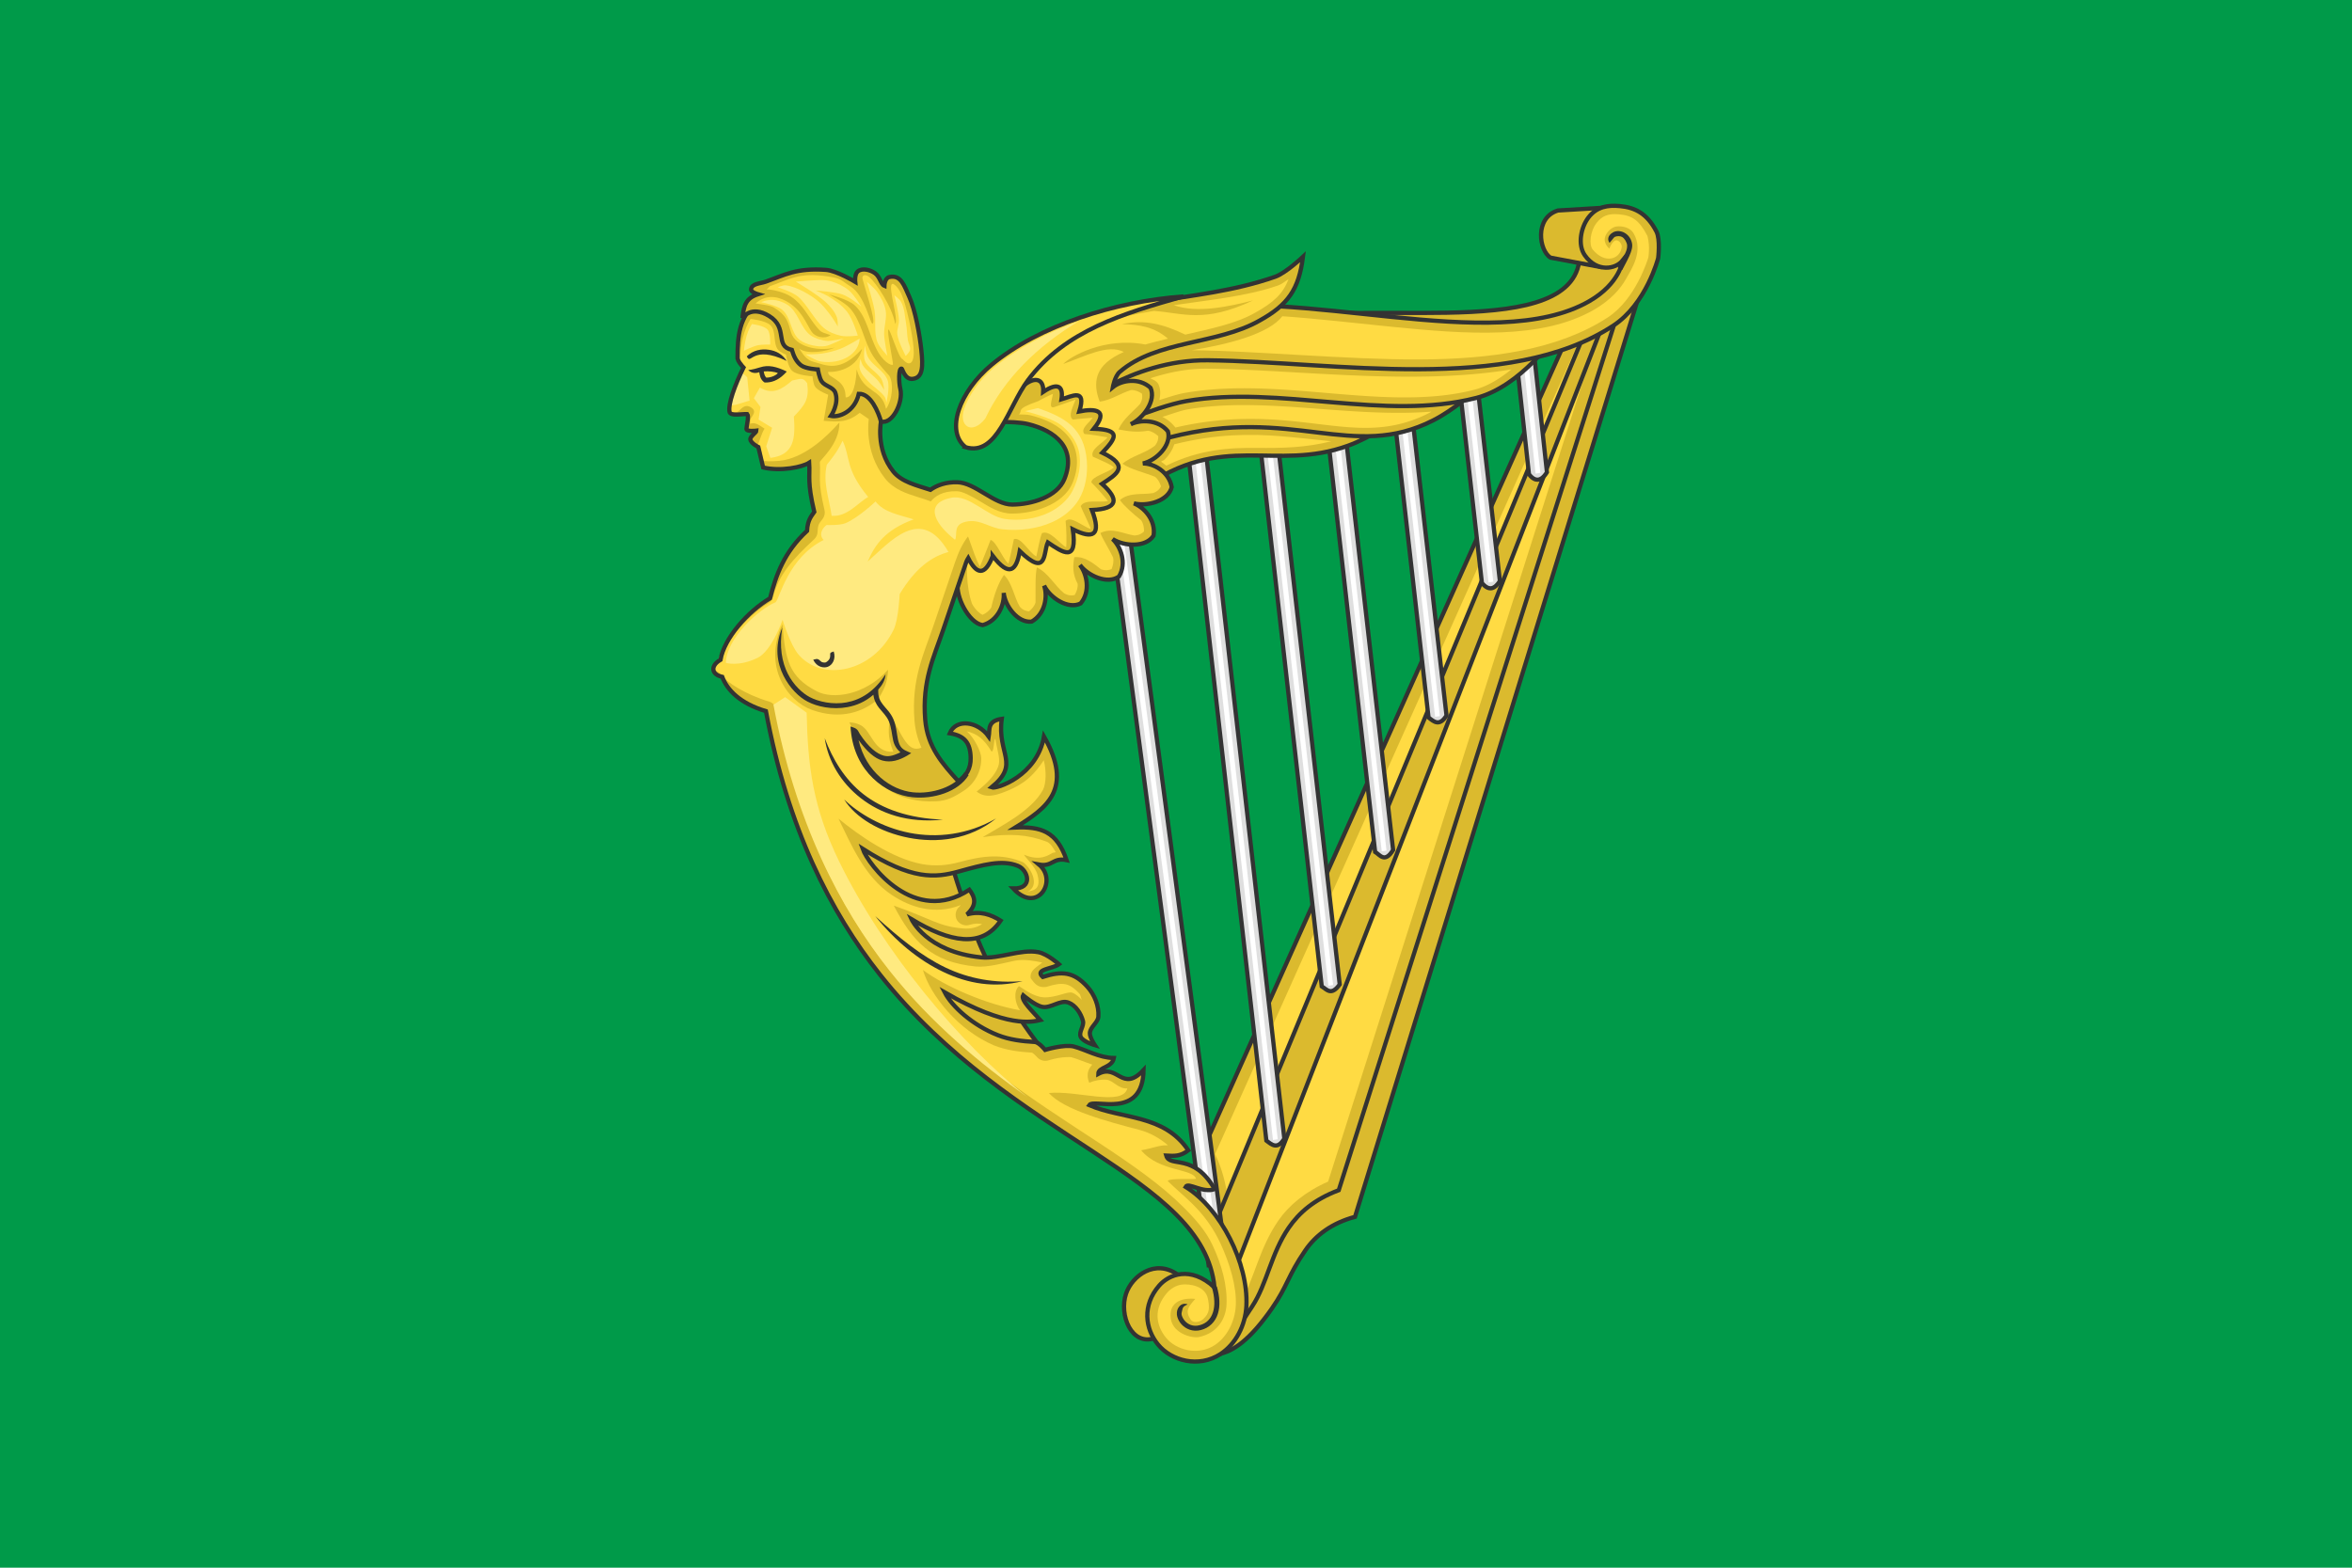<?xml version="1.0" encoding="UTF-8" standalone="no"?>
<svg
   xmlns:dc="http://purl.org/dc/elements/1.1/"
   xmlns:cc="http://creativecommons.org/ns#"
   xmlns:rdf="http://www.w3.org/1999/02/22-rdf-syntax-ns#"
   xmlns:svg="http://www.w3.org/2000/svg"
   xmlns="http://www.w3.org/2000/svg"
   xmlns:sodipodi="http://sodipodi.sourceforge.net/DTD/sodipodi-0.dtd"
   xmlns:inkscape="http://www.inkscape.org/namespaces/inkscape"
   version="1.0"
   width="450"
   height="300"
   id="svg3532"
   inkscape:version="0.91 r13725"
   sodipodi:docname="Green_harp_flag_of_Ireland.svg">
  <defs
     id="defs3739">
    <inkscape:perspective
       sodipodi:type="inkscape:persp3d"
       inkscape:vp_x="0 : 0.5 : 1"
       inkscape:vp_y="0 : 1000 : 0"
       inkscape:vp_z="1 : 0.5 : 1"
       inkscape:persp3d-origin="0.5 : 0.33333333 : 1"
       id="perspective26316" />
    <inkscape:perspective
       sodipodi:type="inkscape:persp3d"
       inkscape:vp_x="0 : 0.5 : 1"
       inkscape:vp_y="0 : 1000 : 0"
       inkscape:vp_z="1 : 0.5 : 1"
       inkscape:persp3d-origin="0.5 : 0.33333333 : 1"
       id="perspective12155" />
    <inkscape:perspective
       sodipodi:type="inkscape:persp3d"
       inkscape:vp_x="0 : 0.5 : 1"
       inkscape:vp_y="0 : 1000 : 0"
       inkscape:vp_z="1 : 0.5 : 1"
       inkscape:persp3d-origin="0.5 : 0.33333333 : 1"
       id="perspective12013" />
    <inkscape:perspective
       sodipodi:type="inkscape:persp3d"
       inkscape:vp_x="0 : 0.5 : 1"
       inkscape:vp_y="0 : 1000 : 0"
       inkscape:vp_z="1 : 0.5 : 1"
       inkscape:persp3d-origin="0.5 : 0.33333333 : 1"
       id="perspective16469" />
    <inkscape:perspective
       sodipodi:type="inkscape:persp3d"
       inkscape:vp_x="0 : 0.5 : 1"
       inkscape:vp_y="0 : 1000 : 0"
       inkscape:vp_z="1 : 0.5 : 1"
       inkscape:persp3d-origin="0.5 : 0.33333333 : 1"
       id="perspective13619" />
    <inkscape:perspective
       sodipodi:type="inkscape:persp3d"
       inkscape:vp_x="0 : 0.5 : 1"
       inkscape:vp_y="0 : 1000 : 0"
       inkscape:vp_z="1 : 0.5 : 1"
       inkscape:persp3d-origin="0.5 : 0.33333333 : 1"
       id="perspective36370" />
    <inkscape:perspective
       sodipodi:type="inkscape:persp3d"
       inkscape:vp_x="0 : 0.5 : 1"
       inkscape:vp_y="0 : 1000 : 0"
       inkscape:vp_z="1 : 0.5 : 1"
       inkscape:persp3d-origin="0.5 : 0.33333333 : 1"
       id="perspective36021" />
    <inkscape:perspective
       sodipodi:type="inkscape:persp3d"
       inkscape:vp_x="0 : 0.5 : 1"
       inkscape:vp_y="0 : 1000 : 0"
       inkscape:vp_z="1 : 0.5 : 1"
       inkscape:persp3d-origin="0.5 : 0.33333333 : 1"
       id="perspective27569" />
    <inkscape:perspective
       sodipodi:type="inkscape:persp3d"
       inkscape:vp_x="0 : 0.5 : 1"
       inkscape:vp_y="0 : 1000 : 0"
       inkscape:vp_z="1 : 0.5 : 1"
       inkscape:persp3d-origin="0.5 : 0.33333333 : 1"
       id="perspective14334" />
    <inkscape:perspective
       sodipodi:type="inkscape:persp3d"
       inkscape:vp_x="0 : 0.5 : 1"
       inkscape:vp_y="0 : 1000 : 0"
       inkscape:vp_z="1 : 0.5 : 1"
       inkscape:persp3d-origin="0.5 : 0.33333333 : 1"
       id="perspective13995-6" />
    <inkscape:perspective
       sodipodi:type="inkscape:persp3d"
       inkscape:vp_x="0 : 0.5 : 1"
       inkscape:vp_y="0 : 1000 : 0"
       inkscape:vp_z="1 : 0.5 : 1"
       inkscape:persp3d-origin="0.5 : 0.33333333 : 1"
       id="perspective13995-5" />
    <inkscape:perspective
       sodipodi:type="inkscape:persp3d"
       inkscape:vp_x="0 : 0.5 : 1"
       inkscape:vp_y="0 : 1000 : 0"
       inkscape:vp_z="1 : 0.5 : 1"
       inkscape:persp3d-origin="0.5 : 0.33333333 : 1"
       id="perspective13995-2" />
    <inkscape:perspective
       sodipodi:type="inkscape:persp3d"
       inkscape:vp_x="0 : 0.5 : 1"
       inkscape:vp_y="0 : 1000 : 0"
       inkscape:vp_z="1 : 0.5 : 1"
       inkscape:persp3d-origin="0.5 : 0.33333333 : 1"
       id="perspective13995-1" />
    <inkscape:perspective
       sodipodi:type="inkscape:persp3d"
       inkscape:vp_x="0 : 0.5 : 1"
       inkscape:vp_y="0 : 1000 : 0"
       inkscape:vp_z="1 : 0.5 : 1"
       inkscape:persp3d-origin="0.5 : 0.33333333 : 1"
       id="perspective13995" />
    <inkscape:perspective
       sodipodi:type="inkscape:persp3d"
       inkscape:vp_x="0 : 0.5 : 1"
       inkscape:vp_y="0 : 1000 : 0"
       inkscape:vp_z="1 : 0.5 : 1"
       inkscape:persp3d-origin="0.5 : 0.33333333 : 1"
       id="perspective13973" />
    <inkscape:perspective
       sodipodi:type="inkscape:persp3d"
       inkscape:vp_x="0 : 0.5 : 1"
       inkscape:vp_y="0 : 1000 : 0"
       inkscape:vp_z="1 : 0.5 : 1"
       inkscape:persp3d-origin="0.5 : 0.33333333 : 1"
       id="perspective13951" />
    <inkscape:perspective
       sodipodi:type="inkscape:persp3d"
       inkscape:vp_x="0 : 0.5 : 1"
       inkscape:vp_y="0 : 1000 : 0"
       inkscape:vp_z="1 : 0.5 : 1"
       inkscape:persp3d-origin="0.5 : 0.33333333 : 1"
       id="perspective13893" />
    <inkscape:perspective
       sodipodi:type="inkscape:persp3d"
       inkscape:vp_x="0 : 0.5 : 1"
       inkscape:vp_y="0 : 1000 : 0"
       inkscape:vp_z="1 : 0.5 : 1"
       inkscape:persp3d-origin="0.5 : 0.33333333 : 1"
       id="perspective13835" />
    <inkscape:perspective
       sodipodi:type="inkscape:persp3d"
       inkscape:vp_x="0 : 0.5 : 1"
       inkscape:vp_y="0 : 1000 : 0"
       inkscape:vp_z="1 : 0.5 : 1"
       inkscape:persp3d-origin="0.5 : 0.33333333 : 1"
       id="perspective13777" />
    <inkscape:perspective
       sodipodi:type="inkscape:persp3d"
       inkscape:vp_x="0 : 0.5 : 1"
       inkscape:vp_y="0 : 1000 : 0"
       inkscape:vp_z="1 : 0.5 : 1"
       inkscape:persp3d-origin="0.5 : 0.33333333 : 1"
       id="perspective13686-0" />
    <inkscape:perspective
       sodipodi:type="inkscape:persp3d"
       inkscape:vp_x="0 : 0.5 : 1"
       inkscape:vp_y="0 : 1000 : 0"
       inkscape:vp_z="1 : 0.5 : 1"
       inkscape:persp3d-origin="0.5 : 0.33333333 : 1"
       id="perspective13686" />
    <inkscape:perspective
       sodipodi:type="inkscape:persp3d"
       inkscape:vp_x="0 : 0.5 : 1"
       inkscape:vp_y="0 : 1000 : 0"
       inkscape:vp_z="1 : 0.5 : 1"
       inkscape:persp3d-origin="0.5 : 0.33333333 : 1"
       id="perspective10261" />
    <inkscape:perspective
       sodipodi:type="inkscape:persp3d"
       inkscape:vp_x="0 : 0.5 : 1"
       inkscape:vp_y="0 : 1000 : 0"
       inkscape:vp_z="1 : 0.5 : 1"
       inkscape:persp3d-origin="0.5 : 0.33333333 : 1"
       id="perspective9944" />
    <inkscape:perspective
       sodipodi:type="inkscape:persp3d"
       inkscape:vp_x="0 : 0.5 : 1"
       inkscape:vp_y="0 : 1000 : 0"
       inkscape:vp_z="1 : 0.5 : 1"
       inkscape:persp3d-origin="0.5 : 0.33333333 : 1"
       id="perspective9417" />
    <inkscape:perspective
       sodipodi:type="inkscape:persp3d"
       inkscape:vp_x="0 : 0.5 : 1"
       inkscape:vp_y="0 : 1000 : 0"
       inkscape:vp_z="1 : 0.5 : 1"
       inkscape:persp3d-origin="0.5 : 0.33333333 : 1"
       id="perspective7939" />
    <inkscape:perspective
       sodipodi:type="inkscape:persp3d"
       inkscape:vp_x="0 : 0.5 : 1"
       inkscape:vp_y="0 : 1000 : 0"
       inkscape:vp_z="1 : 0.5 : 1"
       inkscape:persp3d-origin="0.5 : 0.33333333 : 1"
       id="perspective7827" />
    <inkscape:perspective
       sodipodi:type="inkscape:persp3d"
       inkscape:vp_x="0 : 0.5 : 1"
       inkscape:vp_y="0 : 1000 : 0"
       inkscape:vp_z="1 : 0.5 : 1"
       inkscape:persp3d-origin="0.5 : 0.33333333 : 1"
       id="perspective7786" />
    <inkscape:perspective
       sodipodi:type="inkscape:persp3d"
       inkscape:vp_x="0 : 0.5 : 1"
       inkscape:vp_y="0 : 1000 : 0"
       inkscape:vp_z="1 : 0.5 : 1"
       inkscape:persp3d-origin="0.5 : 0.33333333 : 1"
       id="perspective7755" />
    <inkscape:perspective
       sodipodi:type="inkscape:persp3d"
       inkscape:vp_x="0 : 0.5 : 1"
       inkscape:vp_y="0 : 1000 : 0"
       inkscape:vp_z="1 : 0.5 : 1"
       inkscape:persp3d-origin="0.5 : 0.33333333 : 1"
       id="perspective7726" />
    <inkscape:perspective
       sodipodi:type="inkscape:persp3d"
       inkscape:vp_x="0 : 0.5 : 1"
       inkscape:vp_y="0 : 1000 : 0"
       inkscape:vp_z="1 : 0.5 : 1"
       inkscape:persp3d-origin="0.5 : 0.33333333 : 1"
       id="perspective7702" />
    <inkscape:perspective
       sodipodi:type="inkscape:persp3d"
       inkscape:vp_x="0 : 0.5 : 1"
       inkscape:vp_y="0 : 1000 : 0"
       inkscape:vp_z="1 : 0.5 : 1"
       inkscape:persp3d-origin="0.5 : 0.33333333 : 1"
       id="perspective7669" />
    <inkscape:perspective
       sodipodi:type="inkscape:persp3d"
       inkscape:vp_x="0 : 0.5 : 1"
       inkscape:vp_y="0 : 1000 : 0"
       inkscape:vp_z="1 : 0.5 : 1"
       inkscape:persp3d-origin="0.5 : 0.33333333 : 1"
       id="perspective7645" />
    <inkscape:perspective
       sodipodi:type="inkscape:persp3d"
       inkscape:vp_x="0 : 0.5 : 1"
       inkscape:vp_y="0 : 1000 : 0"
       inkscape:vp_z="1 : 0.5 : 1"
       inkscape:persp3d-origin="0.5 : 0.33333333 : 1"
       id="perspective7611" />
    <inkscape:perspective
       sodipodi:type="inkscape:persp3d"
       inkscape:vp_x="0 : 0.5 : 1"
       inkscape:vp_y="0 : 1000 : 0"
       inkscape:vp_z="1 : 0.5 : 1"
       inkscape:persp3d-origin="0.5 : 0.33333333 : 1"
       id="perspective7589" />
    <inkscape:perspective
       sodipodi:type="inkscape:persp3d"
       inkscape:vp_x="0 : 0.5 : 1"
       inkscape:vp_y="0 : 1000 : 0"
       inkscape:vp_z="1 : 0.5 : 1"
       inkscape:persp3d-origin="0.5 : 0.33333333 : 1"
       id="perspective7550" />
    <inkscape:perspective
       sodipodi:type="inkscape:persp3d"
       inkscape:vp_x="0 : 0.5 : 1"
       inkscape:vp_y="0 : 1000 : 0"
       inkscape:vp_z="1 : 0.5 : 1"
       inkscape:persp3d-origin="0.5 : 0.33333333 : 1"
       id="perspective6739" />
    <inkscape:perspective
       sodipodi:type="inkscape:persp3d"
       inkscape:vp_x="0 : 0.5 : 1"
       inkscape:vp_y="0 : 1000 : 0"
       inkscape:vp_z="1 : 0.5 : 1"
       inkscape:persp3d-origin="0.5 : 0.33333333 : 1"
       id="perspective6698" />
    <inkscape:perspective
       sodipodi:type="inkscape:persp3d"
       inkscape:vp_x="0 : 0.5 : 1"
       inkscape:vp_y="0 : 1000 : 0"
       inkscape:vp_z="1 : 0.5 : 1"
       inkscape:persp3d-origin="0.5 : 0.33333333 : 1"
       id="perspective6645" />
    <inkscape:perspective
       sodipodi:type="inkscape:persp3d"
       inkscape:vp_x="0 : 0.5 : 1"
       inkscape:vp_y="0 : 1000 : 0"
       inkscape:vp_z="1 : 0.5 : 1"
       inkscape:persp3d-origin="0.5 : 0.33333333 : 1"
       id="perspective6584" />
    <inkscape:perspective
       sodipodi:type="inkscape:persp3d"
       inkscape:vp_x="0 : 0.5 : 1"
       inkscape:vp_y="0 : 1000 : 0"
       inkscape:vp_z="1 : 0.5 : 1"
       inkscape:persp3d-origin="0.5 : 0.33333333 : 1"
       id="perspective6561" />
    <inkscape:perspective
       sodipodi:type="inkscape:persp3d"
       inkscape:vp_x="0 : 0.5 : 1"
       inkscape:vp_y="0 : 1000 : 0"
       inkscape:vp_z="1 : 0.5 : 1"
       inkscape:persp3d-origin="0.5 : 0.33333333 : 1"
       id="perspective7386" />
    <inkscape:perspective
       sodipodi:type="inkscape:persp3d"
       inkscape:vp_x="0 : 0.5 : 1"
       inkscape:vp_y="0 : 1000 : 0"
       inkscape:vp_z="1 : 0.5 : 1"
       inkscape:persp3d-origin="0.5 : 0.33333333 : 1"
       id="perspective7360" />
    <inkscape:perspective
       sodipodi:type="inkscape:persp3d"
       inkscape:vp_x="0 : 0.5 : 1"
       inkscape:vp_y="0 : 1000 : 0"
       inkscape:vp_z="1 : 0.5 : 1"
       inkscape:persp3d-origin="0.5 : 0.33333333 : 1"
       id="perspective6553" />
    <inkscape:perspective
       sodipodi:type="inkscape:persp3d"
       inkscape:vp_x="0 : 0.5 : 1"
       inkscape:vp_y="0 : 1000 : 0"
       inkscape:vp_z="1 : 0.5 : 1"
       inkscape:persp3d-origin="0.5 : 0.33333333 : 1"
       id="perspective17224" />
    <inkscape:perspective
       sodipodi:type="inkscape:persp3d"
       inkscape:vp_x="0 : 0.5 : 1"
       inkscape:vp_y="0 : 1000 : 0"
       inkscape:vp_z="1 : 0.5 : 1"
       inkscape:persp3d-origin="0.5 : 0.33333333 : 1"
       id="perspective16430" />
    <inkscape:perspective
       sodipodi:type="inkscape:persp3d"
       inkscape:vp_x="0 : 0.5 : 1"
       inkscape:vp_y="0 : 1000 : 0"
       inkscape:vp_z="1 : 0.5 : 1"
       inkscape:persp3d-origin="0.5 : 0.33333333 : 1"
       id="perspective6649" />
    <inkscape:perspective
       sodipodi:type="inkscape:persp3d"
       inkscape:vp_x="0 : 0.5 : 1"
       inkscape:vp_y="0 : 1000 : 0"
       inkscape:vp_z="1 : 0.5 : 1"
       inkscape:persp3d-origin="0.5 : 0.33333333 : 1"
       id="perspective6626" />
    <inkscape:perspective
       sodipodi:type="inkscape:persp3d"
       inkscape:vp_x="0 : 0.5 : 1"
       inkscape:vp_y="0 : 1000 : 0"
       inkscape:vp_z="1 : 0.5 : 1"
       inkscape:persp3d-origin="0.5 : 0.33333333 : 1"
       id="perspective6603" />
    <inkscape:perspective
       sodipodi:type="inkscape:persp3d"
       inkscape:vp_x="0 : 0.5 : 1"
       inkscape:vp_y="0 : 1000 : 0"
       inkscape:vp_z="1 : 0.5 : 1"
       inkscape:persp3d-origin="0.5 : 0.33333333 : 1"
       id="perspective6577" />
    <inkscape:perspective
       sodipodi:type="inkscape:persp3d"
       inkscape:vp_x="0 : 0.5 : 1"
       inkscape:vp_y="0 : 1000 : 0"
       inkscape:vp_z="1 : 0.5 : 1"
       inkscape:persp3d-origin="0.5 : 0.33333333 : 1"
       id="perspective6555" />
    <inkscape:perspective
       sodipodi:type="inkscape:persp3d"
       inkscape:vp_x="0 : 0.5 : 1"
       inkscape:vp_y="0 : 1000 : 0"
       inkscape:vp_z="1 : 0.5 : 1"
       inkscape:persp3d-origin="0.5 : 0.33333333 : 1"
       id="perspective7749" />
    <inkscape:perspective
       sodipodi:type="inkscape:persp3d"
       inkscape:vp_x="0 : 0.5 : 1"
       inkscape:vp_y="0 : 1000 : 0"
       inkscape:vp_z="1 : 0.5 : 1"
       inkscape:persp3d-origin="0.5 : 0.33333333 : 1"
       id="perspective7635" />
    <inkscape:perspective
       sodipodi:type="inkscape:persp3d"
       inkscape:vp_x="0 : 0.5 : 1"
       inkscape:vp_y="0 : 1000 : 0"
       inkscape:vp_z="1 : 0.5 : 1"
       inkscape:persp3d-origin="0.5 : 0.33333333 : 1"
       id="perspective7561" />
    <inkscape:perspective
       sodipodi:type="inkscape:persp3d"
       inkscape:vp_x="0 : 0.5 : 1"
       inkscape:vp_y="0 : 1000 : 0"
       inkscape:vp_z="1 : 0.5 : 1"
       inkscape:persp3d-origin="0.5 : 0.33333333 : 1"
       id="perspective7507-9" />
    <inkscape:perspective
       sodipodi:type="inkscape:persp3d"
       inkscape:vp_x="0 : 0.5 : 1"
       inkscape:vp_y="0 : 1000 : 0"
       inkscape:vp_z="1 : 0.5 : 1"
       inkscape:persp3d-origin="0.5 : 0.33333333 : 1"
       id="perspective7507" />
    <inkscape:perspective
       sodipodi:type="inkscape:persp3d"
       inkscape:vp_x="0 : 0.5 : 1"
       inkscape:vp_y="0 : 1000 : 0"
       inkscape:vp_z="1 : 0.5 : 1"
       inkscape:persp3d-origin="0.5 : 0.33333333 : 1"
       id="perspective6614" />
    <inkscape:perspective
       sodipodi:type="inkscape:persp3d"
       inkscape:vp_x="0 : 0.5 : 1"
       inkscape:vp_y="0 : 1000 : 0"
       inkscape:vp_z="1 : 0.5 : 1"
       inkscape:persp3d-origin="0.5 : 0.33333333 : 1"
       id="perspective38145" />
    <inkscape:perspective
       sodipodi:type="inkscape:persp3d"
       inkscape:vp_x="0 : 0.5 : 1"
       inkscape:vp_y="0 : 1000 : 0"
       inkscape:vp_z="1 : 0.5 : 1"
       inkscape:persp3d-origin="0.5 : 0.33333333 : 1"
       id="perspective26819" />
    <inkscape:perspective
       sodipodi:type="inkscape:persp3d"
       inkscape:vp_x="0 : 0.5 : 1"
       inkscape:vp_y="0 : 1000 : 0"
       inkscape:vp_z="1 : 0.5 : 1"
       inkscape:persp3d-origin="0.5 : 0.33333333 : 1"
       id="perspective31081" />
    <inkscape:perspective
       sodipodi:type="inkscape:persp3d"
       inkscape:vp_x="0 : 0.5 : 1"
       inkscape:vp_y="0 : 1000 : 0"
       inkscape:vp_z="1 : 0.5 : 1"
       inkscape:persp3d-origin="0.5 : 0.33333333 : 1"
       id="perspective17863" />
    <inkscape:perspective
       id="perspective3315"
       inkscape:persp3d-origin="775 : 500 : 1"
       inkscape:vp_z="1550 : 750 : 1"
       inkscape:vp_y="0 : 1000 : 0"
       inkscape:vp_x="0 : 750 : 1"
       sodipodi:type="inkscape:persp3d" />
    <linearGradient
       id="linearGradient4305">
      <stop
         id="stop4307"
         offset="0"
         style="stop-color:#1353b4;stop-opacity:1;" />
      <stop
         style="stop-color:#1764d9;stop-opacity:1;"
         offset="0.604"
         id="stop4313" />
      <stop
         id="stop4309"
         offset="1"
         style="stop-color:#165fcd;stop-opacity:1;" />
    </linearGradient>
  </defs>
  <sodipodi:namedview
     pagecolor="#ffffff"
     bordercolor="#666666"
     borderopacity="1"
     objecttolerance="10"
     gridtolerance="10"
     guidetolerance="10"
     inkscape:pageopacity="0"
     inkscape:pageshadow="2"
     inkscape:window-width="1366"
     inkscape:window-height="659"
     id="namedview3737"
     showgrid="false"
     inkscape:zoom="1"
     inkscape:cx="62.7556"
     inkscape:cy="218.28974"
     inkscape:window-x="0"
     inkscape:window-y="0"
     inkscape:window-maximized="1"
     inkscape:current-layer="svg3532"
     fit-margin-top="0"
     fit-margin-left="0"
     fit-margin-right="0"
     fit-margin-bottom="0" />
  <rect
     width="450"
     height="300"
     id="rect3534"
     style="fill:#009a49;fill-opacity:1"
     x="0"
     y="0" />
  <clipPath
     id="canton">
    <rect
       width="300"
       height="150"
       id="rect3537"
       x="0"
       y="0" />
  </clipPath>
  <clipPath
     id="patrick">
    <path
       d="m 150,75 h 150 v 75 z m 0,0 v 75 H 0 z m 0,0 H 0 V 0 z m 0,0 V 0 h 150 z"
       id="path3540"
       inkscape:connector-curvature="0" />
  </clipPath>
  <g
     transform="matrix(0.539,0,0,0.539,104.645,-189.71)"
     style="display:inline"
     id="g12974">
    <g
       transform="matrix(3.51,0.351,-0.351,3.51,-867.546,-304.386)"
       id="g5362-2"
       style="display:inline;stroke-width:0.425;stroke-miterlimit:4;stroke-dasharray:none">
      <path
         style="fill:#dbba2e;fill-opacity:1;stroke:#333333;stroke-width:0.425;stroke-linecap:butt;stroke-linejoin:miter;stroke-miterlimit:4;stroke-dasharray:none;stroke-opacity:1"
         d="m 344.491,405.718 c 8.489,-3.177 31.123,-0.425 28.519,-10.553 l 6.105,0 c -1.397,12.819 -22.039,11.854 -34.624,10.553 z"
         id="path5214-7"
         inkscape:connector-curvature="0"
         transform="translate(-4,-220.396)"
         sodipodi:nodetypes="cccc" />
      <path
         style="fill:#dbba2e;fill-opacity:1;stroke:#333333;stroke-width:0.425;stroke-linecap:butt;stroke-linejoin:miter;stroke-miterlimit:4;stroke-dasharray:none;stroke-opacity:1"
         d="m 375.364,397.259 -5.058,-0.436 c -1.218,-0.565 -2.043,-3.831 0.262,-4.797 l 5.93,-0.959 z"
         id="path5212-5"
         inkscape:connector-curvature="0"
         transform="translate(-4,-220.396)"
         sodipodi:nodetypes="ccccc" />
      <g
         id="g5200-4"
         style="stroke-width:0.425;stroke-miterlimit:4;stroke-dasharray:none">
        <g
           id="g4862-6"
           style="stroke-width:0.425;stroke-miterlimit:4;stroke-dasharray:none">
          <path
             sodipodi:nodetypes="csscccc"
             inkscape:connector-curvature="0"
             id="path4674-8"
             d="m 343.953,289.585 c 1.56,-0.409 3.143,-1.854 4.977,-5.14 1.33,-2.384 1.251,-3.401 2.765,-6.155 0.879,-1.598 2.352,-2.981 4.633,-3.847 l 19.847,-98.275 -3.748,3.532 z"
             style="fill:#dbba2e;fill-opacity:1;stroke:#333333;stroke-width:0.425;stroke-linecap:butt;stroke-linejoin:miter;stroke-miterlimit:4;stroke-dasharray:none;stroke-opacity:1" />
          <path
             style="fill:#dbba2e;fill-opacity:1;stroke:#333333;stroke-width:0.425;stroke-linecap:butt;stroke-linejoin:miter;stroke-miterlimit:4;stroke-dasharray:none;stroke-opacity:1"
             d="m 369.354,182.442 -29.055,87.166 c 1.393,1.879 2.111,4.837 2.517,8.296 l 2.787,9.074 1.327,-2.533 c 1.267,-2.418 1.355,-5.487 2.87,-8.241 0.879,-1.598 2.248,-3.085 4.633,-4.264 l 19.808,-93.733 z"
             id="path4672-9"
             inkscape:connector-curvature="0"
             sodipodi:nodetypes="ccccssccc" />
          <path
             style="fill:#ffdb43;fill-opacity:1;stroke:none;stroke-width:0.425;stroke-miterlimit:4;stroke-dasharray:none"
             d="m 372.219,181.656 -1.781,1.531 -28.75,86.375 c 1.342,2.169 2.029,4.948 2.406,8.156 10e-4,0.011 -10e-4,0.02 0,0.031 l 1.812,5.844 c 0.978,-2.05 1.144,-5.023 2.781,-8 0.893,-1.623 2.401,-3.168 4.594,-4.406 l 18.938,-89.531 z"
             id="path4846-8"
             inkscape:connector-curvature="0" />
          <path
             style="fill:#dbba2e;fill-opacity:1;stroke:#333333;stroke-width:0.425;stroke-linecap:butt;stroke-linejoin:miter;stroke-miterlimit:4;stroke-dasharray:none;stroke-opacity:1"
             d="m 344.503,282.202 28.751,-103.389 -2.033,2.323 -29.332,97 z"
             id="path4676-4"
             inkscape:connector-curvature="0"
             sodipodi:nodetypes="ccccc" />
        </g>
        <g
           id="g4839-5"
           style="stroke-width:0.425;stroke-miterlimit:4;stroke-dasharray:none">
          <path
             sodipodi:nodetypes="ccccccccccccccccccccccccccccccccccc"
             inkscape:connector-curvature="0"
             style="color:#000000;font-style:normal;font-variant:normal;font-weight:normal;font-stretch:normal;font-size:medium;line-height:normal;font-family:Sans;-inkscape-font-specification:Sans;text-indent:0;text-align:start;text-decoration:none;text-decoration-line:none;letter-spacing:normal;word-spacing:normal;text-transform:none;direction:ltr;block-progression:tb;writing-mode:lr-tb;baseline-shift:baseline;text-anchor:start;display:inline;overflow:visible;visibility:visible;fill:#dfdfdf;fill-opacity:1;stroke:#333333;stroke-width:0.425;stroke-miterlimit:4;stroke-dasharray:none;stroke-opacity:1;marker:none;enable-background:accumulate"
             d="m 369.094,404.156 -1.781,0.375 2.995,14.195 c 0.991,1.059 1.576,0.049 1.781,-0.375 z m -5.625,2.562 -1.75,0.375 4.969,23 c 0.825,0.802 1.359,0.437 1.781,-0.375 z m -6.406,2.875 -1.75,0.375 7.375,34.125 c 0.594,0.386 1.188,0.817 1.781,-0.375 z m -6.25,3.625 -1.75,0.375 9.625,44.5 c 0.499,0.236 1.08,1.081 1.781,-0.375 z m -6.375,3 -1.75,0.375 12,55.5 c 0.546,0.259 1.043,0.902 1.781,-0.375 z m -6.688,3.562 -1.75,0.375 14.688,67.938 c 0.594,0.362 1.188,0.833 1.781,-0.375 z m -8.439,2.14 -1.75,0.375 18.595,78.86 1.781,-0.375 z"
             transform="translate(-4,-220.396)"
             id="path4686-0" />
          <path
             sodipodi:nodetypes="ccccccccccccccccccccccccccccccccccc"
             inkscape:connector-curvature="0"
             style="color:#000000;font-style:normal;font-variant:normal;font-weight:normal;font-stretch:normal;font-size:medium;line-height:normal;font-family:Sans;-inkscape-font-specification:Sans;text-indent:0;text-align:start;text-decoration:none;text-decoration-line:none;letter-spacing:normal;word-spacing:normal;text-transform:none;direction:ltr;block-progression:tb;writing-mode:lr-tb;baseline-shift:baseline;text-anchor:start;display:inline;overflow:visible;visibility:visible;fill:#ffffff;fill-opacity:1;stroke:none;stroke-width:0.425;stroke-miterlimit:4;stroke-dasharray:none;marker:none;enable-background:accumulate"
             d="m 368.438,404.281 -0.469,0.094 2.995,14.226 0.469,-0.125 z m -5.594,2.562 -0.5,0.125 5,23 0.469,-0.125 z m -6.406,2.906 -0.5,0.094 7.406,34.125 0.469,-0.125 z m -6.25,3.594 -0.5,0.125 9.656,44.5 0.469,-0.125 z m -6.375,3 -0.5,0.125 12.031,55.5 0.469,-0.125 z m -6.688,3.562 -0.5,0.094 14.719,67.969 0.469,-0.125 z m -8.439,2.172 -0.5,0.094 18.626,78.86 0.469,-0.125 z"
             transform="translate(-4,-220.396)"
             id="path4686-2-2" />
        </g>
      </g>
      <path
         style="fill:#dbba2e;fill-opacity:1;stroke:#333333;stroke-width:0.425;stroke-linecap:butt;stroke-linejoin:miter;stroke-miterlimit:4;stroke-dasharray:none;stroke-opacity:1"
         d="m 327.682,203.677 c 7.519,-6.628 13.122,-2.99 20.238,-6.396 4.177,-1.999 9.887,-7.904 9.887,-7.904 l -12.054,3.354 -24.827,3.232 z"
         id="path5210-1"
         inkscape:connector-curvature="0"
         sodipodi:nodetypes="cscccc" />
      <path
         sodipodi:nodetypes="cssccccc"
         inkscape:connector-curvature="0"
         id="path5196-0"
         d="m 322.707,201.309 c 0,0 4.285,-1.984 7.288,-3.083 11.99,-4.392 18.514,0.621 26.209,-4.345 3.891,-2.511 7.428,-7.849 7.428,-7.849 l -12.194,2.803 -24.948,2.102 -7.288,6.868 z"
         style="fill:#dbba2e;fill-opacity:1;stroke:#333333;stroke-width:0.425;stroke-linecap:butt;stroke-linejoin:miter;stroke-miterlimit:4;stroke-dasharray:none;stroke-opacity:1" />
      <path
         style="display:inline;fill:#dbba2e;fill-opacity:1;stroke:#333333;stroke-width:0.425;stroke-linecap:butt;stroke-linejoin:miter;stroke-miterlimit:4;stroke-dasharray:none;stroke-opacity:1"
         d="m 326.624,264.022 c -8.23,-7.48 -11.175,-13.653 -14.021,-20.364 1.017,-1.006 1.447,-2.099 1.574,-3.128 l -15.175,-1.403 c 1.873,7.821 12.091,22.023 27.623,24.895 z"
         id="path4409-3"
         inkscape:connector-curvature="0"
         sodipodi:nodetypes="ccccc" />
      <path
         style="fill:#dbba2e;fill-opacity:1;stroke:#333333;stroke-width:0.425;stroke-linecap:butt;stroke-linejoin:miter;stroke-miterlimit:4;stroke-dasharray:none;stroke-opacity:1"
         d="m 326.567,418.902 c 0,0 5.61,-3.203 8.69,-4.065 9.187,-2.57 20.056,0.06 29.013,-3.224 4.348,-1.594 7.288,-7.008 7.288,-7.008 l -12.194,2.803 -26.91,0.561 -8.69,7.849 z"
         id="path5168-9"
         inkscape:connector-curvature="0"
         transform="translate(-4,-220.396)"
         sodipodi:nodetypes="cssccccc" />
      <path
         style="fill:#dbba2e;fill-opacity:1;stroke:#333333;stroke-width:0.425;stroke-linecap:butt;stroke-linejoin:miter;stroke-miterlimit:4;stroke-dasharray:none;stroke-opacity:1"
         d="m 373.545,175.989 c 0,0 -0.002,2.315 -2.947,4.421 -9.05,6.469 -29.445,1.257 -41.262,5.158 -10.338,3.413 -9.579,11.052 -9.579,11.052 0,0 5.435,-5.79 13.263,-6.484 12.809,-1.136 30.396,0.394 40.23,-7.516 3.109,-2.5 3.831,-7.221 3.831,-7.221 0,0 0.048,-1.902 -0.442,-2.653 -1.101,-1.686 -2.349,-2.194 -3.929,-2.178 -1.213,0.012 -2.285,0.286 -3.007,1.441 -0.677,1.083 -0.832,2.863 0,3.831 1.405,1.635 3.243,1.084 3.842,0.147 z"
         id="path5005-1"
         inkscape:connector-curvature="0"
         sodipodi:nodetypes="csscsscssssc" />
      <path
         style="fill:#ffdb43;fill-opacity:1;stroke:none;stroke-width:0.425;stroke-miterlimit:4;stroke-dasharray:none"
         d="m 331.309,189.288 c 6.484,-0.575 15.703,-0.614 22.848,-1.35 7.145,-0.736 13.802,-2.34 18.469,-6.094 2.611,-2.1 3.421,-6.182 3.469,-6.438 0,0 -10e-6,-0.03 0,-0.031 2.1e-4,-0.027 0.017,-0.413 -0.031,-0.906 -0.05,-0.511 -0.25,-1.14 -0.281,-1.188 -0.968,-1.482 -1.703,-1.893 -3.063,-1.88 -1.072,0.011 -1.668,0.298 -2.188,1.13 -0.226,0.362 -0.392,0.941 -0.406,1.469 -0.015,0.528 0.097,0.971 0.312,1.188 1.357,1.36 2.835,0.714 2.886,-0.512 0.012,-0.281 -0.266,-0.623 -0.547,-0.644 -0.455,-0.034 -0.676,0.901 -0.676,0.901 0,0 -0.676,-0.43 -0.547,-1.126 0.091,-0.493 0.544,-1.037 1.03,-1.159 0.593,-0.148 1.408,-0.01 1.77,0.483 1.25,1.699 0.155,3.654 -0.291,4.682 -0.43,0.993 -1.294,2.254 -2.906,3.406 -4.915,3.513 -12.425,3.726 -20.156,3.719 -3.466,-0.003 -7.636,-0.062 -10.969,0.04 -1.148,1.86 -4.973,3.317 -8.722,4.31 z"
         id="path5218-2"
         inkscape:connector-curvature="0"
         sodipodi:nodetypes="csscccscccssscsssscccc" />
      <g
         id="g5000-4"
         style="stroke-width:0.425;stroke-miterlimit:4;stroke-dasharray:none">
        <path
           sodipodi:nodetypes="cccccccccccccccccsccsccssscc"
           transform="translate(-4,-220.396)"
           inkscape:connector-curvature="0"
           id="path4940-2"
           d="m 314.214,435.32 c -0.131,1.339 1.473,3.923 2.901,3.989 1.485,-0.563 2.003,-2.278 1.789,-3.444 0.239,1.252 1.686,2.902 3.084,2.604 1.295,-0.92 1.362,-2.71 0.889,-3.732 0.696,1.143 2.626,2.186 3.834,1.421 0.894,-1.313 0.334,-3.015 -0.449,-3.844 0.875,0.979 2.945,1.708 4.018,0.764 0.678,-1.436 -0.141,-3.03 -1.01,-3.688 1.231,0.623 3.423,0.525 4.065,-0.752 0.092,-1.586 -1.264,-2.757 -2.297,-3.035 1.381,0.204 3.428,-0.587 3.629,-2.002 -0.418,-1.532 -2.076,-2.211 -3.126,-2.083 1.332,-0.439 2.717,-2.142 2.19,-3.47 -1.123,-1.123 -2.9,-0.89 -3.796,-0.338 1.199,-0.723 2.329,-2.603 1.621,-3.844 -1.27,-0.953 -2.996,-0.472 -3.787,0.315 0,0 0.089,-1.127 0.537,-1.601 3.367,-3.555 9.469,-3.701 13.468,-6.527 2.72,-1.876 3.643,-3.528 3.73,-6.837 0,0 -1.548,1.793 -2.59,2.279 -7.933,3.7 -16.54,3.333 -22.792,8.909 -1.903,1.738 -4.455,6.319 -4.455,6.319 0,0 6.655,0.111 8.909,2.176 1.425,1.305 2.263,3.599 1.865,5.491 -0.474,2.248 -2.617,4.03 -4.662,5.076 -2.353,1.204 -7.873,0.932 -7.873,0.932 z"
           style="fill:#dbba2e;fill-opacity:1;stroke:#333333;stroke-width:0.425;stroke-linecap:butt;stroke-linejoin:miter;stroke-miterlimit:4;stroke-dasharray:none;stroke-opacity:1" />
        <path
           sodipodi:nodetypes="cccccsccsssccccccccccccccccccccccccccccccccccsccccccccc"
           inkscape:connector-curvature="0"
           id="path4997-4"
           d="m 343.281,402.344 c -3.063,1.429 -7.223,2.245 -10.223,3.009 2.419,0.613 5.559,-0.428 7.876,-1.265 -4.692,2.796 -6.823,1.962 -9.809,2.037 -3.873,1.054 -7.416,2.337 -10.375,4.969 -0.808,0.738 -1.95,2.29 -2.812,3.625 -0.434,0.671 -0.485,0.771 -0.75,1.219 0.688,0.038 1.019,0.009 2.219,0.188 2.01,0.299 4.331,0.765 5.781,2.094 1.682,1.54 2.639,4.052 2.156,6.344 -0.568,2.694 -2.963,4.596 -5.156,5.719 -1.459,0.746 -3.464,0.945 -5.188,1.031 -1.172,0.059 -1.584,0.014 -2.125,0 0.003,2.083 0.165,4.263 0.969,5.969 0.423,0.617 0.906,0.91 1.156,1 0.349,-0.201 0.643,-0.464 0.812,-0.844 0.145,-1.234 0.45,-2.519 0.938,-3.375 0.927,0.745 1.24,2.139 1.906,3.031 0.359,0.334 0.683,0.367 0.969,0.375 0.271,-0.279 0.496,-0.575 0.562,-0.969 -0.102,-1.195 -0.318,-2.629 -0.219,-3.515 1.205,0.429 1.995,1.685 3,2.328 0.466,0.196 0.792,0.161 1.062,0.062 0.162,-0.36 0.265,-0.748 0.188,-1.156 -0.62,-0.928 -0.669,-1.75 -0.603,-2.631 1.06,-0.225 2.05,0.482 2.79,0.944 0.484,0.116 0.809,0.006 1.062,-0.125 0.109,-0.388 0.165,-0.797 0.031,-1.188 -0.483,-0.8 -1.268,-1.79 -1.511,-2.315 1.117,-0.703 2.296,-0.146 3.417,-0.091 0.496,-0.067 0.755,-0.284 0.938,-0.5 -0.043,-0.4 -0.132,-0.781 -0.406,-1.094 -0.859,-0.557 -1.858,-1.267 -2.325,-1.812 0.866,-0.895 2.214,-0.734 3.263,-1.032 0.443,-0.218 0.612,-0.49 0.719,-0.75 -0.168,-0.356 -0.376,-0.711 -0.719,-0.906 -1.158,-0.332 -2.522,-0.491 -3.372,-0.975 0.853,-0.873 2.214,-1.298 3.06,-2.119 0.274,-0.396 0.284,-0.723 0.25,-1 -0.33,-0.238 -0.678,-0.429 -1.094,-0.438 -1.032,0.283 -1.884,0.261 -2.959,0.165 0.367,-1.12 1.288,-1.926 1.897,-2.759 0.224,-0.465 0.178,-0.791 0.094,-1.062 -0.359,-0.189 -0.722,-0.308 -1.125,-0.25 -1.036,0.429 -1.929,1.224 -3.022,1.475 -0.494,-0.974 -0.631,-1.802 -0.488,-2.521 0.222,-1.116 1.12,-1.969 2.404,-2.694 -1.663,-0.671 -3.87,0.835 -5.944,1.806 0.558,-0.747 3.791,-3.147 8.017,-2.771 0.699,-0.279 1.446,-0.545 2.216,-0.811 -1.514,-1.048 -2.952,-1.127 -4.761,-0.994 2.303,-0.741 4.198,-0.39 6.452,0.417 2.471,-0.844 4.923,-1.584 6.75,-2.875 1.786,-1.232 2.64,-2.221 3.031,-3.719 -0.326,0.267 -0.619,0.572 -1,0.75 z"
           style="fill:#ffdb43;fill-opacity:1;stroke:none;stroke-width:0.425;stroke-miterlimit:4;stroke-dasharray:none"
           transform="translate(-4,-220.396)" />
      </g>
      <g
         id="g4983-1"
         style="stroke-width:0.425;stroke-miterlimit:4;stroke-dasharray:none">
        <path
           inkscape:connector-curvature="0"
           transform="translate(-4,-220.396)"
           id="path4870-6"
           d="m 297.656,406.781 c -2.145,0.032 -4.486,0.717 -6.375,2.375 -1.605,1.762 -1.616,3.58 -1.375,5.906 0.097,0.285 0.365,0.559 0.688,0.844 -0.647,1.732 -1.23,3.861 -0.938,4.625 0.234,0.364 1.144,0.039 1.781,0 0.184,0.184 0.075,0.955 0.062,1.469 -0.008,0.338 1.031,0.094 1.031,0.094 0.019,0.177 -0.591,0.642 -0.531,0.938 0.077,0.385 0.875,0.688 0.875,0.688 l 0.688,2 c 1.83,0.239 3.928,-0.435 4.562,-0.938 0.231,1.402 -0.028,1.88 1,4.875 -0.279,0.502 -0.584,0.914 -0.531,1.969 -2.096,2.373 -2.669,4.752 -3.031,7.125 -2.09,1.534 -4.191,4.455 -4.344,6.656 -1.023,0.737 -0.716,1.583 0.344,1.688 0.604,1.242 2.038,2.489 4.719,3 3.355,11.482 8.432,19.442 14.094,25.281 14.849,15.315 34.365,16.798 36.594,27.938 -2.655,-1.984 -4.72,-0.814 -5.562,0.375 -1.525,2.153 -0.97,4.468 0.469,5.906 1.506,1.506 4.318,1.964 6.344,0.344 1.44,-1.152 2.225,-3.128 2.125,-5.094 -0.218,-4.27 -3.55,-9.505 -7.281,-11.312 0.217,-0.529 1.777,0.494 2.938,-0.062 -2.482,-3.484 -4.698,-1.647 -5.188,-2.875 0.794,-0.038 1.429,-0.044 2.156,-0.75 -2.807,-3.384 -6.907,-2.432 -10.375,-3.531 0.389,-0.762 5.511,0.973 5.094,-4.062 -1.933,2.524 -2.63,-0.416 -4.5,0.844 -0.069,-0.702 1.325,-0.744 1.406,-1.75 -1.457,0.135 -2.916,-0.563 -4.125,-0.75 -0.967,-0.15 -2.844,0.625 -2.844,0.625 0,0 -0.685,-0.707 -1.125,-0.688 -1.277,0.056 -2.546,0.027 -3.75,-0.312 -2.645,-0.746 -4.887,-2.421 -5.75,-3.75 6.666,3 9.085,2.072 9.844,1.812 -0.744,-0.705 -2.206,-1.8 -1.969,-2.312 0,0 1.284,0.897 2.031,0.969 0.894,0.086 1.728,-0.928 2.594,-0.688 0.749,0.208 1.347,0.961 1.625,1.688 0.193,0.505 -0.346,1.165 -0.062,1.625 0.289,0.471 1.5,0.688 1.5,0.688 0,0 -0.598,-0.717 -0.625,-1.156 -0.038,-0.622 0.708,-1.127 0.688,-1.75 -0.036,-1.069 -0.611,-2.159 -1.406,-2.875 -1.522,-1.369 -2.696,-1.338 -4.562,-0.531 -0.952,-0.706 0.94,-0.906 1.5,-1.438 0,0 -1.274,-0.92 -2.188,-1 -1.809,-0.158 -3.871,1.1 -5.688,1.094 -5.545,-0.018 -7.344,-3.125 -7.344,-3.125 4.081,1.931 7.344,2.23 8.938,-0.75 -1.048,-0.518 -2.161,-0.79 -3.438,-0.281 0.981,-1.116 0.605,-1.837 0,-2.5 -5.128,4.186 -10.377,-1.506 -11.094,-3.031 5.251,2.661 7.567,2.192 9.844,1.312 2.377,-0.918 4.209,-1.646 5.875,-1.156 1.071,0.315 1.804,2.157 -0.25,2.312 1.385,1.223 2.507,0.865 3,0.031 0.47,-0.795 0.35,-2.012 -0.656,-2.688 1.39,0.12 1.304,-0.871 2.719,-0.719 -1.264,-2.784 -2.905,-3.123 -5.469,-2.75 2.947,-2.248 5.495,-4.419 1.969,-9.406 -0.297,4.01 -4.224,5.774 -4.75,5.625 2.684,-2.687 0.209,-3.374 0.344,-6.969 -1.455,0.361 -1.079,1.193 -1.125,1.906 -1.265,-1.454 -3.463,-1.491 -3.938,0.062 1.487,0.096 2.161,0.717 2.344,2.281 0.117,1 -0.243,1.829 -1,2.438 -1.748,-1.585 -3.438,-3.107 -3.938,-5.844 -0.705,-3.861 0.232,-6.298 0.906,-9.188 L 314.75,433.562 c 0.064,-0.273 0.113,-0.553 0.156,-0.812 0.076,-0.011 0.109,-0.019 0.188,-0.031 0.923,1.6 1.764,1.667 2.344,-0.438 1.882,2.012 2.513,1.211 2.656,-0.75 3.037,2.392 2.359,-0.066 2.719,-1.156 1.602,0.863 3.198,1.765 2.375,-1.562 2.131,0.814 2.956,0.346 1.719,-2.125 2.639,-0.388 2.623,-1.343 0.75,-2.719 1.383,-1.115 2.669,-2.058 -0.281,-3.125 1.221,-1.595 1.721,-2.502 -1.094,-2.312 1.354,-2.05 -0.065,-2.063 -1.625,-1.594 0.505,-2.456 -0.895,-1.436 -1.906,-1.031 0.068,-1.242 -0.456,-1.76 -1.906,-0.562 -0.062,-1.511 -1.213,-1.406 -2.188,-0.25 -0.495,-0.043 -0.429,-0.062 -0.719,-0.062 -0.29,-10e-5 -0.438,0.031 -0.438,0.031 l -2.5,3.969 c 0,0 3.119,-0.53 4.656,-0.312 2.783,0.394 5.121,1.904 4.188,5.125 -0.542,1.872 -3.03,2.89 -4.969,3.094 -1.804,0.19 -3.91,-1.815 -5.719,-1.688 -1.176,0.083 -2.028,0.521 -2.625,1.031 -1.429,-0.317 -2.958,-0.494 -3.906,-1.469 -2.049,-2.106 -1.719,-5 -1.719,-5 0.825,-4.753 0.156,-9.58 -2.125,-11.562 -1.034,-0.898 -2.98,-1.5 -5.125,-1.469 z"
           style="fill:#dbba2e;fill-opacity:1;stroke:none;stroke-width:0.425;stroke-miterlimit:4;stroke-dasharray:none" />
        <path
           sodipodi:nodetypes="csc"
           inkscape:connector-curvature="0"
           id="path4453-1"
           d="m 339.142,281.999 c -2.409,-1.358 -4.536,0.564 -4.969,2.432 -0.513,2.213 1.076,5.211 3.32,4.163"
           style="fill:#dbba2e;fill-opacity:1;stroke:#333333;stroke-width:0.425;stroke-linecap:butt;stroke-linejoin:miter;stroke-miterlimit:4;stroke-dasharray:none;stroke-opacity:1" />
        <path
           sodipodi:nodetypes="ccsssssscssccccscccsscccccccsccccccscccccccccccccsssscsscssssssscsscccccscccccccccccccccscccccccccccccsccscsscscccccscccsscscccsssccccscccscscccccscscccccccccccccccccccccccc"
           inkscape:connector-curvature="0"
           id="path4554-6"
           d="m 314.625,197.448 c 0.39,-0.011 0.79,-0.083 1.156,-0.031 1.518,0.215 3.002,0.703 4.031,1.75 1.03,1.047 1.441,2.687 0.906,4.531 -0.363,1.254 -1.34,2.131 -2.406,2.719 -1.067,0.588 -2.257,0.917 -3.344,1.031 -1.274,0.134 -2.362,-0.443 -3.344,-0.906 -0.982,-0.463 -1.864,-0.819 -2.406,-0.781 -1.483,0.104 -2.171,0.75 -2.531,1.281 -0.423,-0.112 -0.877,-0.209 -1.375,-0.312 -1.13,-0.234 -2.434,-0.501 -3.438,-1.531 -2.433,-2.5 -2.219,-5.781 -2.219,-5.781 l -0.969,-0.531 c -1.118,1.074 -2.004,1.141 -3.531,1.156 l 0.188,-2.656 c 0,0 -1.033,-0.273 -1.375,-0.656 -0.245,-0.275 -0.375,-1.031 -0.375,-1.031 0,0 -1.521,0.073 -2.094,-0.344 -0.469,-0.342 -0.781,-1.562 -0.781,-1.562 0,0 -0.628,-0.18 -0.844,-0.406 -0.598,-0.625 -0.333,-1.824 -1,-2.375 -0.539,-0.445 -2.062,-0.438 -2.062,-0.438 l 8e-5,-1e-5 c -0.538,1.072 -0.786,2.616 -0.625,4.219 0.018,0.005 0.102,0.099 0.344,0.312 -0.062,1.187 -0.684,3.152 -0.75,4.281 -0.097,0.432 -0.084,0.497 -0.094,0.75 0.211,-0.037 0.375,-0.077 0.656,-0.094 0.298,-0.016 0.566,-0.953 1.312,-0.656 0.909,0.361 0.126,1.042 0.156,1.25 0.025,0.171 0.001,0.296 0,0.438 0.496,-0.223 0.842,1.5e-4 1.5,0.344 -0.287,0.581 -0.413,1.571 -0.531,1.688 0.262,0.121 0.22,0.04 0.312,0.312 l 0.438,1.25 c 0.579,0.003 1.503,-0.122 2.031,-0.281 2.269,-0.686 4.1,-2.832 5.188,-4.344 0.25,2.206 -1.602,3.95 -1.562,4.188 0.258,1.566 -0.061,1.809 0.938,4.719 0.104,0.283 0.081,0.61 -0.062,0.875 -0.319,0.576 -0.448,0.539 -0.406,1.375 0.024,0.28 -0.068,0.567 -0.25,0.781 -1.929,2.184 -3.21,3.908 -3.562,6.219 -0.048,0.275 -0.209,0.527 -0.438,0.688 -1.845,1.354 -4.358,4.875 -4.469,6.469 -0.017,0.257 -0.13,0.506 -0.312,0.688 0.239,0.092 0.818,0.335 0.938,0.562 0.437,0.535 2.47,1.629 4.906,2.094 0.384,0.061 0.722,0.35 0.844,0.719 3.311,11.331 8.266,19.123 13.812,24.844 7.274,7.502 15.746,11.632 22.781,15.312 3.518,1.84 6.665,3.588 9.156,5.625 1.3,1.063 2.483,2.158 3.281,3.5 1.135,1.908 1.908,3.922 2,5.844 0.062,1.293 -0.518,2.884 -2.438,3.5 -0.665,0.214 -2.879,-0.08 -3.062,-1.875 -0.207,-2.031 2.312,-1.906 2.312,-1.906 -0.642,0.885 -0.909,1.315 -0.25,2.125 0.28,0.344 0.914,0.166 1.219,-0.156 0.642,-0.678 0.547,-1.237 0.312,-2.062 -0.389,-1.37 -2.076,-1.349 -2.719,-1.219 -0.643,0.13 -1.158,0.575 -1.438,0.969 -1.247,1.76 -0.788,3.4 0.344,4.531 1.114,1.113 3.363,1.509 4.938,0.25 1.123,-0.898 1.803,-2.54 1.719,-4.188 -0.096,-1.881 -0.991,-4.077 -2.156,-6.062 -0.881,-1.502 -1.997,-2.706 -3.219,-3.688 -0.931,-0.748 -1.887,-1.389 -2.688,-2.031 0.136,-0.331 2.523,-0.399 2.812,-0.5 -0.379,-1.034 -3.716,-0.303 -5.781,-2.312 1.172,-0.331 1.821,-0.719 2.5,-0.75 0.066,-0.003 0.067,-0.029 0.125,-0.031 -0.908,-0.616 -1.88,-1.069 -3.031,-1.25 -3.286,-0.517 -7.725,-1.232 -9.406,-2.781 2.824,-0.564 7.5,0.638 7.812,-1.25 -0.885,0.18 -1.501,-0.677 -2.188,-0.656 -0.599,0.018 -1.148,0.188 -1.688,0.469 -0.515,-0.991 -0.068,-1.565 0.125,-1.844 -0.882,-0.203 -1.653,-0.449 -2.188,-0.531 -0.106,-0.016 -0.78,0.061 -1.312,0.219 -0.532,0.158 -0.969,0.344 -0.969,0.344 -0.389,0.153 -0.865,0.05 -1.156,-0.25 0,0 -0.156,-0.13 -0.312,-0.25 -0.078,-0.06 -0.184,-0.111 -0.219,-0.125 -1.265,0.048 -2.563,0.026 -3.875,-0.344 -3.748,-1.176 -6.844,-4.325 -7.875,-6.844 2.348,1.409 6.623,2.806 10.125,3.062 -0.564,-0.602 -0.882,-1.831 -0.344,-2.406 0.459,0.219 1.572,0.925 2.594,0.875 1.202,-0.059 2.333,-0.872 2.812,-0.75 0.425,0.118 0.722,0.38 1.031,0.625 -0.137,-0.193 -0.147,-0.445 -0.312,-0.594 -0.657,-0.591 -1.084,-0.774 -1.531,-0.812 -0.447,-0.039 -1.012,0.096 -1.875,0.469 -0.838,0.187 -1.178,-0.233 -1.625,-0.719 -0.204,-0.812 0.555,-1.209 1,-1.688 -0.667,-0.07 -1.825,-0.204 -2.781,0.094 -0.957,0.298 -2.651,0.966 -3.812,0.969 -4.505,0.009 -6.59,-1.856 -8.844,-5.281 3.896,0.945 4.705,1.659 7.25,1.594 0.739,-0.031 1.305,-0.243 1.781,-0.625 -0.39,-0.041 -0.763,0.006 -1.219,0.188 -0.451,0.228 -1.052,0.068 -1.344,-0.344 -0.292,-0.412 -0.239,-1.025 0.125,-1.375 0.103,-0.117 0.043,-0.081 0.094,-0.156 -2.488,1.289 -5.043,0.706 -6.969,-0.312 -2.987,-1.579 -4.635,-4.743 -6.125,-7.125 2.14,1.429 5.721,3.463 8.844,3.719 1.327,0.108 2.576,-0.145 3.656,-0.562 2.364,-0.913 4.22,-1.29 6.375,-0.656 0.157,0.046 0.825,0.536 1.156,1.281 0.563,1.266 -0.433,1.598 -0.312,1.688 0.045,-0.252 1.42,-0.079 0.781,-1.812 -0.32,-0.869 -1.432,-1.647 -1.562,-1.906 1.726,0.541 2.507,-0.25 2.844,-0.469 0.052,-0.034 0.241,-0.054 0.312,-0.094 -0.341,-0.461 -0.642,-0.867 -1.031,-0.969 -1.992,-0.522 -3.717,-0.486 -6.438,0.188 1.735,-1.308 4.628,-3.105 5.562,-5.344 0.258,-0.662 0.157,-1.938 -0.219,-2.969 -0.508,0.987 -1.122,1.818 -1.812,2.406 -0.621,0.529 -1.252,0.888 -1.781,1.156 -0.899,0.456 -1.845,0.854 -2.812,0.25 1.002,-0.977 1.682,-1.836 1.906,-2.719 0.189,-0.745 -0.216,-1.451 -0.562,-2.75 -0.181,0.091 0.019,1.247 -0.25,1.312 -0.924,-1.212 -1.608,-1.631 -2.688,-1.781 0.799,0.543 1.644,1.897 1.719,2.531 0.155,1.321 -0.395,2.625 -1.406,3.438 -0.965,0.775 -1.609,1.187 -2.656,1.344 -3.909,0.587 -5.75,-1.25 -5.75,-1.25 l -2.219,-2.156 -0.969,-2.719 -0.562,-0.906 c 0.378,-0.035 0.764,0.022 1.125,0.156 1.221,0.455 1.556,2.66 3.562,2.344 -0.807,-1.563 -0.653,-2.303 -0.688,-3.094 l -1.5,-1.875 c -1.203,1.199 -3.306,2.361 -6.375,1.594 -2.559,-0.639 -5.368,-3.843 -3.812,-8.281 0.663,3.548 1.156,5.199 4.125,6.375 1.662,0.659 4.817,-0.05 6.906,-2.875 0,0 0.08,0.757 -0.125,1.625 -0.111,0.471 -0.531,1.344 -0.531,1.344 l 1.281,1.5 c 1.56,2.059 2.174,3.693 3.5,3 -0.434,-0.777 -0.783,-1.637 -0.969,-2.656 -0.749,-4.103 0.283,-6.819 0.938,-9.625 l 1.531,-6.594 c 0.254,-1.093 0.586,-2.026 1.051,-2.745 0.701,1.453 1.012,2.185 1.481,2.896 0.087,-0.164 0.707,-2.399 0.811,-2.777 0.6,0.118 1.314,1.632 2.015,2.206 0.065,-0.199 0.279,-2.087 0.311,-2.519 0.737,-0.289 1.613,1.173 2.423,1.517 0.048,-0.437 0.177,-1.942 0.327,-2.394 0.751,-0.415 1.754,0.776 2.557,1.175 0.048,-0.206 -0.16,-2.017 -0.313,-2.636 0.503,-0.595 1.774,0.385 2.605,0.563 -0.053,-0.24 -0.983,-1.685 -1.241,-2.201 0.338,-0.763 1.831,-0.515 2.678,-0.776 -0.137,-0.177 -1.418,-1.384 -1.846,-1.699 -0.077,-0.566 1.442,-1.086 2.092,-1.698 -0.039,-0.238 -1.564,-0.672 -2.204,-0.903 -0.375,-0.712 0.849,-1.431 1.284,-2.079 -0.221,-0.021 -1.892,-0.134 -2.352,-0.103 -0.492,-0.467 0.372,-1.193 0.669,-1.71 -0.225,0.033 -1.664,0.295 -1.957,0.384 -0.622,-0.288 -0.033,-1.522 0.051,-2.026 -0.206,0.093 -1.803,0.859 -2.063,0.963 -0.57,0.22 -0.286,-0.675 -0.254,-1.316 -0.126,0.044 -1.209,0.718 -1.403,0.878 -2.331,1.086 -1.367,1.074 -1.816,1.532 z"
           style="display:inline;fill:#ffdb43;fill-opacity:1;stroke:none;stroke-width:0.425;stroke-miterlimit:4;stroke-dasharray:none" />
        <path
           sodipodi:nodetypes="ccscccccccccsccccccccccscccccccccccccsssssscssssscccscssccccscsccc"
           inkscape:connector-curvature="0"
           id="path4594-8"
           d="m 287,191.073 c -0.3,0.596 -0.539,1.385 -0.531,2.75 0,0 0.865,-0.534 1.344,-0.688 0.391,-0.126 1.219,-0.188 1.219,-0.188 0,0 -0.046,-1.118 -0.406,-1.469 C 288.224,191.089 287,191.073 287,191.073 Z m -0.594,4.906 -0.812,3.469 0.594,-0.125 1.344,-0.562 -0.469,-2.312 z m 6.062,0.094 c -0.214,0.015 -0.455,0.134 -0.875,0.25 -0.909,0.972 -1.795,1.671 -3.156,1.031 l -0.5,1.125 0.75,0.812 -0.062,1.281 1.438,0.688 -0.406,1.906 0.531,1.125 c 2.36,-0.525 2.321,-2.206 1.938,-4.375 0.991,-1.274 1.382,-1.882 1,-3.469 -0.272,-0.32 -0.442,-0.39 -0.656,-0.375 z m 4.781,5.781 c -0.446,1.216 -0.898,1.87 -1.344,2.562 -0.22,1.821 0.539,3.241 1,5.062 1.587,-0.028 2.511,-1.593 3.469,-2.25 -2.626,-2.614 -2.138,-3.75 -3.125,-5.375 z m -3.188,26.25 -1.094,0.875 c 3.355,11.482 8.651,19.661 14.312,25.5 4.765,4.914 10.034,8.409 15.031,11.25 -7.123,-4.544 -15.907,-13.124 -21.219,-21.75 -3.145,-5.108 -4.076,-9.216 -4.719,-14.531 z m 21.151,-31.046 c 0,0 2.714,0.375 3.778,1.061 0.856,0.552 1.643,1.362 1.988,2.32 0.465,1.289 0.299,2.833 -0.199,4.109 -0.398,1.02 -1.249,1.887 -2.187,2.452 -1.267,0.763 -2.831,1.126 -4.308,1.061 -1.843,-0.081 -3.798,-2.11 -5.568,-1.591 -2.452,0.719 -1.819,2.509 0.776,4.172 0.276,-0.484 -0.519,-1.594 1.165,-1.986 1.227,-0.285 2.235,0.454 3.494,0.465 1.709,0.015 3.496,-0.395 4.971,-1.259 0.998,-0.585 1.904,-1.467 2.386,-2.519 0.546,-1.191 0.626,-2.62 0.398,-3.911 -0.581,-3.276 -2.669,-4.145 -5.422,-4.807 z m -14.244,16.64 c 0.573,-1.786 1.441,-3.351 4.188,-4.688 -1.447,-0.302 -3.039,-0.375 -4,-1.406 0,0 -1.542,1.788 -2.781,2.469 -0.556,0.305 -1.875,0.375 -1.875,0.375 -0.258,0.185 -0.818,0.976 -0.156,1.531 -3.376,2.124 -3.814,6.278 -4.188,6.719 -1.539,0.795 -4.554,4.054 -4.375,6.562 0,0 1.323,0.296 3.125,-0.812 1.365,-0.84 2.125,-4.062 2.125,-4.062 0,0 1.014,2.424 1.938,3.312 2.634,2.533 7.622,1.061 9.281,-3.438 0.39,-1.058 0.25,-3.625 0.25,-3.625 1.293,-2.733 2.816,-4.085 4.462,-4.701 -3.249,-4.541 -6.009,-0.332 -7.993,1.764 z"
           style="fill:#ffea80;fill-opacity:1;stroke:none;stroke-width:0.425;stroke-miterlimit:4;stroke-dasharray:none" />
        <path
           style="color:#000000;font-style:normal;font-variant:normal;font-weight:normal;font-stretch:normal;font-size:medium;line-height:normal;font-family:Sans;-inkscape-font-specification:Sans;text-indent:0;text-align:start;text-decoration:none;text-decoration-line:none;letter-spacing:normal;word-spacing:normal;text-transform:none;direction:ltr;block-progression:tb;writing-mode:lr-tb;baseline-shift:baseline;text-anchor:start;display:inline;overflow:visible;visibility:visible;fill:#333333;fill-opacity:1;stroke:none;stroke-width:0.425;stroke-miterlimit:4;stroke-dasharray:none;marker:none;enable-background:accumulate"
           d="m 288.938,193.479 c -0.737,-0.026 -1.532,0.171 -2.125,0.875 0.516,0.943 0.36,-1.263 4.031,0.062 -0.484,-0.635 -1.17,-0.912 -1.906,-0.938 z m -0.683,1.845 c -0.834,0.367 -1.169,0.383 -1.169,0.383 0.177,0.153 0.575,0.383 1.133,0.116 0.091,0.31 0.152,0.667 0.562,0.938 l 0.062,0.031 0.094,0 c 0.545,-0.046 1.194,-0.284 1.812,-1.031 l 0.219,-0.281 c -1.08,-0.396 -1.91,-0.509 -2.714,-0.155 z m 1.183,0.312 c 0.248,0.008 0.471,0.025 0.656,0.094 -0.261,0.336 -0.779,0.544 -1.125,0.562 -0.178,-0.151 -0.26,-0.404 -0.312,-0.594 0.263,-0.047 0.533,-0.07 0.781,-0.062 z m 10.844,32.375 c -1.372,0.398 -2.834,0.214 -3.75,-0.156 -0.753,-0.304 -1.736,-1.02 -2.438,-2.125 -0.702,-1.105 -1.134,-2.599 -1.016,-4.547 -0.609,1.973 -0.154,3.596 0.609,4.797 0.763,1.201 1.795,1.995 2.656,2.344 1.031,0.417 2.564,0.591 4.062,0.156 0.88,-0.255 1.749,-0.726 2.469,-1.5 0.122,0.546 0.39,0.939 0.688,1.25 0.397,0.415 0.833,0.722 1.125,1.25 0.318,0.575 0.424,1.255 0.625,1.875 0.147,0.455 0.429,0.832 0.844,1.125 -0.535,0.316 -1.052,0.597 -1.625,0.5 -0.716,-0.121 -1.582,-0.656 -2.625,-1.938 -0.063,-0.077 -0.124,-0.205 -0.219,-0.312 -0.094,-0.108 -0.227,-0.202 -0.406,-0.25 l -0.375,-0.094 0.062,0.375 c 0.797,4.135 4.137,6.083 6.844,6.094 2.11,0.008 4.537,-0.982 5.406,-2.781 l -0.469,-0.219 c -0.738,1.528 -2.988,2.507 -4.938,2.5 -2.227,-0.009 -4.894,-1.542 -5.969,-4.688 0.946,1.068 1.795,1.678 2.594,1.812 0.89,0.15 1.677,-0.198 2.406,-0.719 l 0.406,-0.312 -0.469,-0.156 c -0.6,-0.177 -0.818,-0.531 -1,-1.094 -0.182,-0.563 -0.283,-1.294 -0.656,-1.969 -0.349,-0.63 -0.832,-0.972 -1.188,-1.344 -0.345,-0.36 -0.588,-0.741 -0.625,-1.469 0.315,-0.438 0.595,-0.942 0.578,-1.609 -0.948,1.852 -2.237,2.805 -3.609,3.203 z m -1.812,-4.969 -0.25,0.125 c -0.25,0.141 0.231,0.53 -0.406,1.031 -0.059,0.047 -0.239,0.074 -0.406,0.031 -0.168,-0.043 -0.356,-0.334 -0.625,-0.25 L 296.5,224.073 c 0.206,0.349 0.496,0.552 0.781,0.625 0.285,0.073 0.548,0.038 0.75,-0.062 0.443,-0.22 0.757,-0.855 0.438,-1.594 z m -0.031,8.781 c 0.561,2.246 2.042,4.267 4.188,5.625 2.146,1.358 4.972,2.07 8.469,1.344 -3.461,0.213 -6.173,-0.458 -8.219,-1.75 -2.046,-1.292 -3.441,-3.219 -4.438,-5.219 z m 2.562,5.938 c 1.301,1.707 3.906,2.912 6.812,3.188 2.906,0.275 6.124,-0.384 8.594,-2.812 -2.666,1.924 -5.733,2.577 -8.531,2.312 -2.798,-0.265 -5.314,-1.443 -6.875,-2.688 z m 4.281,11.375 c 2.278,2.309 4.779,3.973 7.375,4.906 2.596,0.933 5.289,1.12 8.031,0.125 -2.767,0.499 -5.355,0.316 -7.875,-0.594 -2.52,-0.91 -4.971,-2.531 -7.531,-4.438 z m 34.237,36.251 c -0.101,0.24 -0.087,0.592 0.013,0.843 0.1,0.251 0.268,0.51 0.5,0.719 0.464,0.417 1.193,0.67 2,0.375 0.837,-0.306 1.355,-0.966 1.531,-1.781 0.176,-0.816 0.018,-1.778 -0.375,-2.75 l 10e-5,0 -0.469,0.188 c 0.365,0.902 0.491,1.755 0.344,2.438 -0.147,0.683 -0.535,1.188 -1.219,1.438 -0.633,0.232 -1.148,0.036 -1.5,-0.281 -0.176,-0.159 -0.308,-0.362 -0.375,-0.531 -0.067,-0.17 -0.036,-0.278 -0.031,-0.344 0.044,-0.554 0.128,-0.564 0.505,-0.815 -0.342,-0.099 -0.717,0.013 -0.924,0.503 z"
           id="path4455-9"
           inkscape:connector-curvature="0"
           sodipodi:nodetypes="ccccscccccccssccsssccssscssscsccccccccccscccsssccsccccccccccsccccsccccscscccscscssccccccsscsc" />
        <path
           sodipodi:nodetypes="cccccccccccccccsssscscsscccccccccccccccccscssssccccccccscccccccssscccscccccccccssccccccccccscscccc"
           inkscape:connector-curvature="0"
           id="path3639-6-3-4"
           d="m 313.438,211.885 c 1.882,2.012 2.513,1.211 2.656,-0.75 3.037,2.392 2.359,-0.066 2.719,-1.156 1.602,0.863 3.198,1.765 2.375,-1.562 2.131,0.814 2.956,0.346 1.719,-2.125 2.639,-0.388 2.623,-1.343 0.75,-2.719 1.383,-1.115 2.669,-2.058 -0.281,-3.125 1.221,-1.595 1.721,-2.502 -1.094,-2.312 1.354,-2.05 -0.065,-2.063 -1.625,-1.594 0.505,-2.456 -0.895,-1.436 -1.906,-1.031 0.068,-1.242 -0.456,-1.76 -1.906,-0.562 -0.062,-1.511 -1.213,-1.406 -2.188,-0.25 -0.495,-0.043 -0.429,-0.062 -0.719,-0.062 -0.29,-1e-4 -0.438,0.031 -0.438,0.031 l -2.5,3.969 c 0,0 3.119,-0.53 4.656,-0.312 2.783,0.394 5.121,1.904 4.188,5.125 -0.542,1.872 -3.03,2.89 -4.969,3.094 -1.804,0.19 -3.91,-1.815 -5.719,-1.688 -1.176,0.083 -2.028,0.521 -2.625,1.031 -1.429,-0.317 -2.958,-0.494 -3.906,-1.469 -2.049,-2.106 -1.719,-5 -1.719,-5 0.825,-4.753 0.156,-9.58 -2.125,-11.562 -1.034,-0.898 -2.98,-1.5 -5.125,-1.469 -2.145,0.032 -4.486,0.717 -6.375,2.375 -1.605,1.762 -1.616,3.58 -1.375,5.906 0.097,0.285 0.365,0.559 0.688,0.844 -0.647,1.732 -1.23,3.861 -0.938,4.625 0.234,0.364 1.144,0.039 1.781,0 0.184,0.184 0.075,0.955 0.062,1.469 -0.008,0.338 1.031,0.094 1.031,0.094 0.019,0.177 -0.591,0.642 -0.531,0.938 0.077,0.385 0.875,0.688 0.875,0.688 l 0.688,2 c 1.83,0.239 3.928,-0.435 4.562,-0.938 0.231,1.402 -0.028,1.88 1,4.875 -0.279,0.502 -0.584,0.914 -0.531,1.969 -2.096,2.373 -2.669,4.752 -3.031,7.125 -2.09,1.534 -4.191,4.455 -4.344,6.656 -1.023,0.737 -0.716,1.583 0.344,1.688 0.604,1.242 2.038,2.489 4.719,3 3.355,11.482 8.432,19.442 14.094,25.281 14.849,15.315 34.365,16.798 36.594,27.938 -2.655,-1.984 -4.72,-0.814 -5.562,0.375 -1.525,2.153 -0.97,4.468 0.469,5.906 1.506,1.506 4.318,1.964 6.344,0.344 1.44,-1.152 2.225,-3.128 2.125,-5.094 -0.218,-4.27 -3.55,-9.505 -7.281,-11.312 0.217,-0.529 1.777,0.494 2.938,-0.062 -2.482,-3.484 -4.698,-1.647 -5.188,-2.875 0.794,-0.038 1.429,-0.044 2.156,-0.75 -2.807,-3.384 -6.907,-2.432 -10.375,-3.531 0.389,-0.762 5.511,0.973 5.094,-4.062 -1.933,2.524 -2.63,-0.416 -4.5,0.844 -0.069,-0.702 1.325,-0.744 1.406,-1.75 -1.457,0.135 -2.916,-0.563 -4.125,-0.75 -0.967,-0.15 -2.844,0.625 -2.844,0.625 0,0 -0.685,-0.707 -1.125,-0.688 -1.277,0.056 -2.546,0.027 -3.75,-0.312 -2.645,-0.746 -4.887,-2.421 -5.75,-3.75 6.666,3 9.085,2.072 9.844,1.812 -0.744,-0.705 -2.206,-1.8 -1.969,-2.312 0,0 1.284,0.897 2.031,0.969 0.894,0.086 1.728,-0.928 2.594,-0.688 0.749,0.208 1.347,0.961 1.625,1.688 0.193,0.505 -0.346,1.165 -0.062,1.625 0.289,0.471 1.5,0.688 1.5,0.688 0,0 -0.598,-0.717 -0.625,-1.156 -0.038,-0.622 0.708,-1.127 0.688,-1.75 -0.036,-1.069 -0.611,-2.159 -1.406,-2.875 -1.522,-1.369 -2.696,-1.338 -4.562,-0.531 -0.952,-0.706 0.94,-0.906 1.5,-1.438 0,0 -1.274,-0.92 -2.188,-1 -1.809,-0.158 -3.871,1.1 -5.688,1.094 -5.545,-0.018 -7.344,-3.125 -7.344,-3.125 4.081,1.931 7.344,2.23 8.938,-0.75 -1.048,-0.518 -2.161,-0.79 -3.438,-0.281 0.981,-1.116 0.605,-1.837 0,-2.5 -5.128,4.186 -10.377,-1.506 -11.094,-3.031 5.251,2.661 7.567,2.192 9.844,1.312 2.377,-0.918 4.209,-1.646 5.875,-1.156 1.071,0.315 1.804,2.157 -0.25,2.312 1.385,1.223 2.507,0.865 3,0.031 0.47,-0.795 0.35,-2.012 -0.656,-2.688 1.39,0.12 1.304,-0.871 2.719,-0.719 -1.264,-2.784 -2.905,-3.123 -5.469,-2.75 2.947,-2.248 5.495,-4.419 1.969,-9.406 -0.297,4.01 -4.224,5.774 -4.75,5.625 2.684,-2.687 0.209,-3.374 0.344,-6.969 -1.455,0.361 -1.079,1.193 -1.125,1.906 -1.265,-1.454 -3.463,-1.491 -3.938,0.062 1.487,0.096 2.161,0.717 2.344,2.281 0.117,1 -0.243,1.829 -1,2.438 -1.748,-1.585 -3.438,-3.107 -3.938,-5.844 -0.705,-3.861 0.232,-6.298 0.906,-9.188 l 1.531,-6.594 c 0.064,-0.273 0.113,-0.553 0.25,-0.828 1.017,1.585 1.858,1.651 2.438,-0.453 z"
           style="display:inline;fill:none;stroke:#333333;stroke-width:0.425;stroke-linecap:butt;stroke-linejoin:miter;stroke-miterlimit:4;stroke-dasharray:none;stroke-opacity:1" />
        <path
           sodipodi:nodetypes="cscscsscccscsssscsscssscc"
           inkscape:connector-curvature="0"
           id="path4464-9"
           d="m 285.992,190.576 c 0,0 0.687,-1.418 2.63,-0.493 2.109,1.004 0.815,2.963 2.636,3.177 0.243,0.587 0.534,1.116 1.076,1.455 0.493,0.308 1.726,0.247 1.726,0.247 0,0 0.226,0.83 0.493,1.15 0.379,0.456 1.219,0.454 1.479,0.986 0.521,1.066 -0.198,2.385 -0.198,2.385 0.8,0.095 2.336,-0.637 2.567,-2.497 1.188,-0.162 2.151,1.655 2.496,2.547 1.154,0.247 2.071,-2.135 1.613,-3.451 -0.223,-0.639 -0.392,-2.054 -0.082,-2.054 0.095,0 0.426,1.1 1.22,0.925 1.008,-0.221 0.921,-1.311 0.575,-2.971 -0.304,-1.459 -0.993,-3.927 -1.741,-5.216 -0.603,-1.039 -1.051,-2.157 -2.191,-1.778 -0.471,0.157 -0.408,0.931 -0.408,0.931 -0.377,-0.108 -0.524,-0.864 -1.084,-1.181 -0.5,-0.284 -1.319,-0.407 -1.726,0 -0.31,0.31 -0.152,1.071 -0.152,1.071 0,0 -1.984,-0.935 -3.04,-0.904 -3.032,0.09 -4.089,0.927 -5.926,1.787 -0.537,0.251 -1.412,0.333 -1.388,0.925 0.011,0.282 0.74,0.411 0.74,0.411 -1.19,0.52 -1.308,1.286 -1.315,2.547 z"
           style="fill:#dbba2e;fill-opacity:1;stroke:#333333;stroke-width:0.425;stroke-linecap:butt;stroke-linejoin:miter;stroke-miterlimit:4;stroke-dasharray:none;stroke-opacity:1" />
        <path
           sodipodi:nodetypes="cccssscsccssscsscsscssccsccscccccsscssc"
           inkscape:connector-curvature="0"
           id="path4494-6"
           d="m 301.516,193.655 c 0.026,-0.142 -0.938,-3.173 -0.801,-3.388 0.137,-0.214 1.317,2.805 1.722,2.805 0.827,0.801 1.279,0.253 0.976,-1.314 -0.268,-1.386 -1.139,-4.144 -1.747,-5.192 -0.326,-0.561 -0.937,-1.104 -1.067,-0.873 -0.285,0.509 1.065,3.487 0.749,3.935 -0.5,-1.752 -2.351,-3.932 -3.045,-4.423 -0.129,-0.091 -0.639,-0.366 -0.714,0.103 0.088,0.482 1.929,4.372 1.475,4.517 -0.207,0.066 -1.035,-2.752 -2.564,-3.505 -1.092,-0.538 -0.935,-0.707 -2.421,-0.778 -2.858,-0.136 -3.707,0.647 -5.635,1.549 -0.085,0.04 -0.247,0.343 -0.326,0.373 0.577,-0.085 1.832,0.109 2.525,0.471 1.285,0.67 1.939,1.872 2.892,2.808 0.511,0.502 0.518,0.427 1.456,0.652 -0.608,0.524 -1.563,0.302 -1.931,-0.146 -0.66,-0.805 -1.239,-2.139 -2.849,-2.811 -1.045,-0.436 -2.121,-0.447 -3.052,0.528 0.396,0.044 1.434,0.022 1.872,0.231 1.349,0.642 1.538,1.234 1.969,2.315 0.554,1.392 2.906,1.68 4.54,1.085 -0.767,0.463 -2.677,1.011 -3.557,0.461 0.494,0.594 0.828,1.064 1.569,1.18 1.212,0.19 2.756,0.92 4.725,-1.788 -0.3,2.385 -3.074,2.724 -3.152,2.623 -0.035,0.384 0.372,0.446 0.625,0.594 0.298,0.174 0.847,0.368 1.156,1 0.136,0.278 0.172,0.545 0.219,0.812 0.748,-0.033 0.904,-1.648 0.812,-2.908 0.996,2.411 2.667,1.571 3.344,3.658 0.591,-1.093 0.477,-2.708 0,-3.344 0,0 -1.295,-1.15 -1.828,-1.827 -1.098,-1.392 -1.483,-3.324 -2.778,-4.535 -0.623,-0.583 -2.268,-1.19 -2.268,-1.19 0,0 1.968,0.27 2.721,0.85 1.379,1.062 1.755,3.013 2.778,4.422 0.885,1.219 1.744,1.285 1.61,1.05 z"
           style="fill:#ffdb43;fill-opacity:1;stroke:none;stroke-width:0.425;stroke-miterlimit:4;stroke-dasharray:none" />
        <path
           inkscape:connector-curvature="0"
           id="path4497-5"
           d="m 298.094,185.698 c 0,0 0.767,1.785 1.031,2.719 0.297,1.048 0.139,2.245 0.625,3.219 0.249,0.499 1.125,1.25 1.125,1.25 0,0 -0.431,-1.381 -0.531,-2.094 -0.113,-0.801 0.134,-1.661 -0.094,-2.438 -0.196,-0.668 -0.606,-1.256 -1.062,-1.781 -0.304,-0.35 -1.094,-0.875 -1.094,-0.875 z m -4.125,0.25 c -0.196,-0.004 -0.369,0.008 -0.562,0.031 -0.81,0.098 -2.438,0.406 -2.438,0.406 0,0 2.242,1.039 3.156,1.719 0.525,0.39 1.021,0.852 1.312,1.438 0.137,0.275 0.188,0.906 0.188,0.906 0,0 -0.629,-0.832 -0.938,-1.156 -0.413,-0.434 -0.732,-0.776 -1.219,-1.125 -0.807,-0.578 -2.389,-1.298 -3.469,-1.312 -0.292,-0.004 -0.781,0.281 -0.781,0.281 0,0 1.502,0.289 2.156,0.75 0.959,0.676 1.878,2.177 2.844,2.844 0.527,0.364 1.177,0.554 1.812,0.625 0.652,0.073 1.688,-0.188 1.688,-0.188 0,0 -0.691,-1.664 -1.312,-2.281 -0.659,-0.653 -1.311,-1.023 -2.156,-1.406 -0.375,-0.17 -1.188,-0.406 -1.188,-0.406 0,0 1.921,-0.056 2.688,0.125 0.847,0.2 2.031,1.031 2.031,1.031 0,0 -0.837,-1.113 -1.406,-1.5 -0.535,-0.364 -1.178,-0.592 -1.812,-0.719 -0.191,-0.038 -0.398,-0.059 -0.594,-0.062 z m 7,0.812 c 0,0 0.61,1.622 0.719,2.469 0.06,0.468 -0.137,0.946 -0.031,1.406 0.176,0.764 1.062,2.094 1.062,2.094 0,0 0.352,-0.401 0.375,-0.656 0.029,-0.319 -0.227,-0.629 -0.312,-0.938 -0.151,-0.544 -0.191,-1.082 -0.344,-1.625 -0.208,-0.742 -0.3,-1.561 -0.75,-2.188 -0.173,-0.241 -0.719,-0.562 -0.719,-0.562 z m -12.125,1.688 c -0.691,0.044 -1.125,0.344 -1.125,0.344 0,0 1.565,0.139 2.188,0.562 0.974,0.662 1.051,2.24 2.062,2.844 0.672,0.402 1.869,0.548 2.625,0.344 0.461,-0.125 1.75,-0.938 1.75,-0.938 0,0 -1.265,0.394 -1.625,0.406 -0.499,0.017 -1.323,-0.148 -1.75,-0.406 -1.111,-0.671 -1.478,-2.299 -2.656,-2.844 -0.564,-0.261 -1.054,-0.339 -1.469,-0.312 z m 9.094,3 c 0,0 -1.15,0.86 -1.781,1.188 -0.591,0.307 -1.199,0.519 -1.844,0.688 -0.529,0.138 -1.625,0.25 -1.625,0.25 0,0 1.053,0.534 1.625,0.562 2.023,0.102 3.696,-1.113 3.625,-2.688 z m 0.594,0.656 c 0,0 -0.081,1.025 0.125,1.469 0.322,0.694 1.5,1.132 1.906,1.781 0.22,0.352 0.344,1 0.344,1 0,0 -0.381,-0.514 -0.656,-0.812 -0.441,-0.48 -1.361,-0.946 -1.75,-1.469 -0.134,-0.18 -0.281,-0.594 -0.281,-0.594 0,0 -0.107,0.618 0.031,1 0.18,0.497 0.634,0.87 1.031,1.219 0.53,0.466 1.293,0.806 1.75,1.344 0.133,0.157 0.219,0.562 0.219,0.562 0,0 0.219,-1.558 -0.094,-2.25 -0.421,-0.933 -1.662,-1.297 -2.219,-2.156 -0.212,-0.327 -0.406,-1.094 -0.406,-1.094 z"
           style="fill:#ffea80;fill-opacity:1;stroke:none;stroke-width:0.425;stroke-miterlimit:4;stroke-dasharray:none" />
      </g>
      <g
         id="g4958-1"
         style="fill:#ffdb43;fill-opacity:1;stroke-width:0.425;stroke-miterlimit:4;stroke-dasharray:none">
        <path
           sodipodi:nodetypes="cscsc"
           transform="translate(-4,-220.396)"
           inkscape:connector-curvature="0"
           id="path4868-5"
           d="m 313.637,421.667 c 3.262,0.624 3.841,-4.473 5.565,-7.341 3.213,-5.346 8.959,-7.674 14.726,-9.945 -6.814,1.189 -14.188,4.377 -18.515,8.761 -2.971,3.011 -4.001,7.128 -1.776,8.525 z"
           style="fill:#ffdb43;fill-opacity:1;stroke:#333333;stroke-width:0.425;stroke-linecap:butt;stroke-linejoin:miter;stroke-miterlimit:4;stroke-dasharray:none;stroke-opacity:1" />
        <path
           inkscape:connector-curvature="0"
           transform="translate(-4.241,-220.758)"
           id="path4908-5"
           d="m 323.969,408.25 c -3.098,1.477 -5.883,3.324 -8,5.469 -1.39,1.408 -2.297,3.092 -2.625,4.469 -0.416,1.742 1.012,2.644 2.211,0.768 1.471,-4.17 4.506,-7.788 8.414,-10.706 z"
           style="fill:#ffea80;fill-opacity:1;stroke:none;stroke-width:0.425;stroke-miterlimit:4;stroke-dasharray:none"
           sodipodi:nodetypes="csscc" />
      </g>
      <path
         style="color:#000000;font-style:normal;font-variant:normal;font-weight:normal;font-stretch:normal;font-size:medium;line-height:normal;font-family:Sans;-inkscape-font-specification:Sans;text-indent:0;text-align:start;text-decoration:none;text-decoration-line:none;letter-spacing:normal;word-spacing:normal;text-transform:none;direction:ltr;block-progression:tb;writing-mode:lr-tb;baseline-shift:baseline;text-anchor:start;display:inline;overflow:visible;visibility:visible;fill:#333333;fill-opacity:1;stroke:none;stroke-width:0.425;stroke-miterlimit:4;stroke-dasharray:none;marker:none;enable-background:accumulate"
         d="m 373.469,173.198 c -0.378,-0.167 -0.838,-0.159 -1.156,0.062 -0.57,0.396 -0.479,0.861 -0.25,1.094 0,0 0.086,-0.121 0.188,-0.281 0.101,-0.16 0.231,-0.348 0.281,-0.375 0.207,-0.113 0.526,-0.148 0.719,-0.062 0.274,0.121 0.531,0.479 0.594,0.781 0.021,0.103 0.027,0.314 -0.031,0.562 -0.059,0.248 -0.182,0.521 -0.281,0.781 -0.198,0.52 -0.406,0.969 -0.406,0.969 l 0.469,0.219 c 0,0 0.198,-0.454 0.406,-1 0.104,-0.273 0.215,-0.562 0.281,-0.844 0.067,-0.282 0.113,-0.568 0.062,-0.812 -0.099,-0.476 -0.423,-0.894 -0.875,-1.094 z"
         id="path5221-4"
         inkscape:connector-curvature="0"
         sodipodi:nodetypes="cscccscssccccscc" />
      <g
         id="g5357-8"
         style="fill:#ffdb43;fill-opacity:1;stroke-width:0.425;stroke-miterlimit:4;stroke-dasharray:none">
        <path
           inkscape:connector-curvature="0"
           id="path5266-6"
           d="m 367.5,408.406 c -9.692,2.619 -21.299,2.161 -30.406,2.969 -2.143,0.19 -3.983,0.805 -5.656,1.531 0.212,0.098 0.427,0.133 0.625,0.281 a 0.859,0.859 0 0 1 0.25,0.25 c 0.289,0.507 0.299,1.04 0.25,1.562 0.842,-0.358 1.741,-0.765 2.469,-0.969 9.503,-2.658 20.363,-0.064 28.969,-3.219 1.324,-0.485 2.468,-1.401 3.5,-2.406 z"
           style="display:inline;fill:#ffdb43;fill-opacity:1;stroke:none;stroke-width:0.425;stroke-miterlimit:4;stroke-dasharray:none"
           transform="translate(-4,-220.396)" />
        <path
           inkscape:connector-curvature="0"
           id="path5310-4"
           d="m 359.906,413.438 c -8.156,1.46 -16.994,0.137 -24.438,2.219 -0.657,0.184 -1.572,0.628 -2.438,1 0.46,0.167 0.895,0.427 1.281,0.812 a 0.849,0.849 0 0 1 0.125,0.125 c 5.779,-1.968 10.397,-1.861 14.312,-1.781 4.086,0.084 7.354,0.103 11,-2.25 0.053,-0.034 0.104,-0.09 0.156,-0.125 z"
           style="display:inline;fill:#ffdb43;fill-opacity:1;stroke:none;stroke-width:0.425;stroke-miterlimit:4;stroke-dasharray:none"
           transform="translate(-4,-220.396)" />
        <path
           inkscape:connector-curvature="0"
           id="path5353-8"
           d="m 345.156,417.406 c -3.101,0.049 -6.539,0.401 -10.656,1.875 -0.136,0.606 -0.418,1.158 -0.812,1.625 -0.094,0.112 -0.241,0.147 -0.344,0.25 0.195,0.09 0.378,0.219 0.562,0.344 3.193,-1.976 6.143,-2.439 8.938,-2.688 2.467,-0.22 4.839,-0.499 7.344,-1.406 -1.612,-0.005 -3.266,-0.028 -5.031,0 z"
           style="display:inline;fill:#ffdb43;fill-opacity:1;stroke:none;stroke-width:0.425;stroke-miterlimit:4;stroke-dasharray:none"
           transform="translate(-4,-220.396)" />
      </g>
    </g>
  </g>
</svg>
